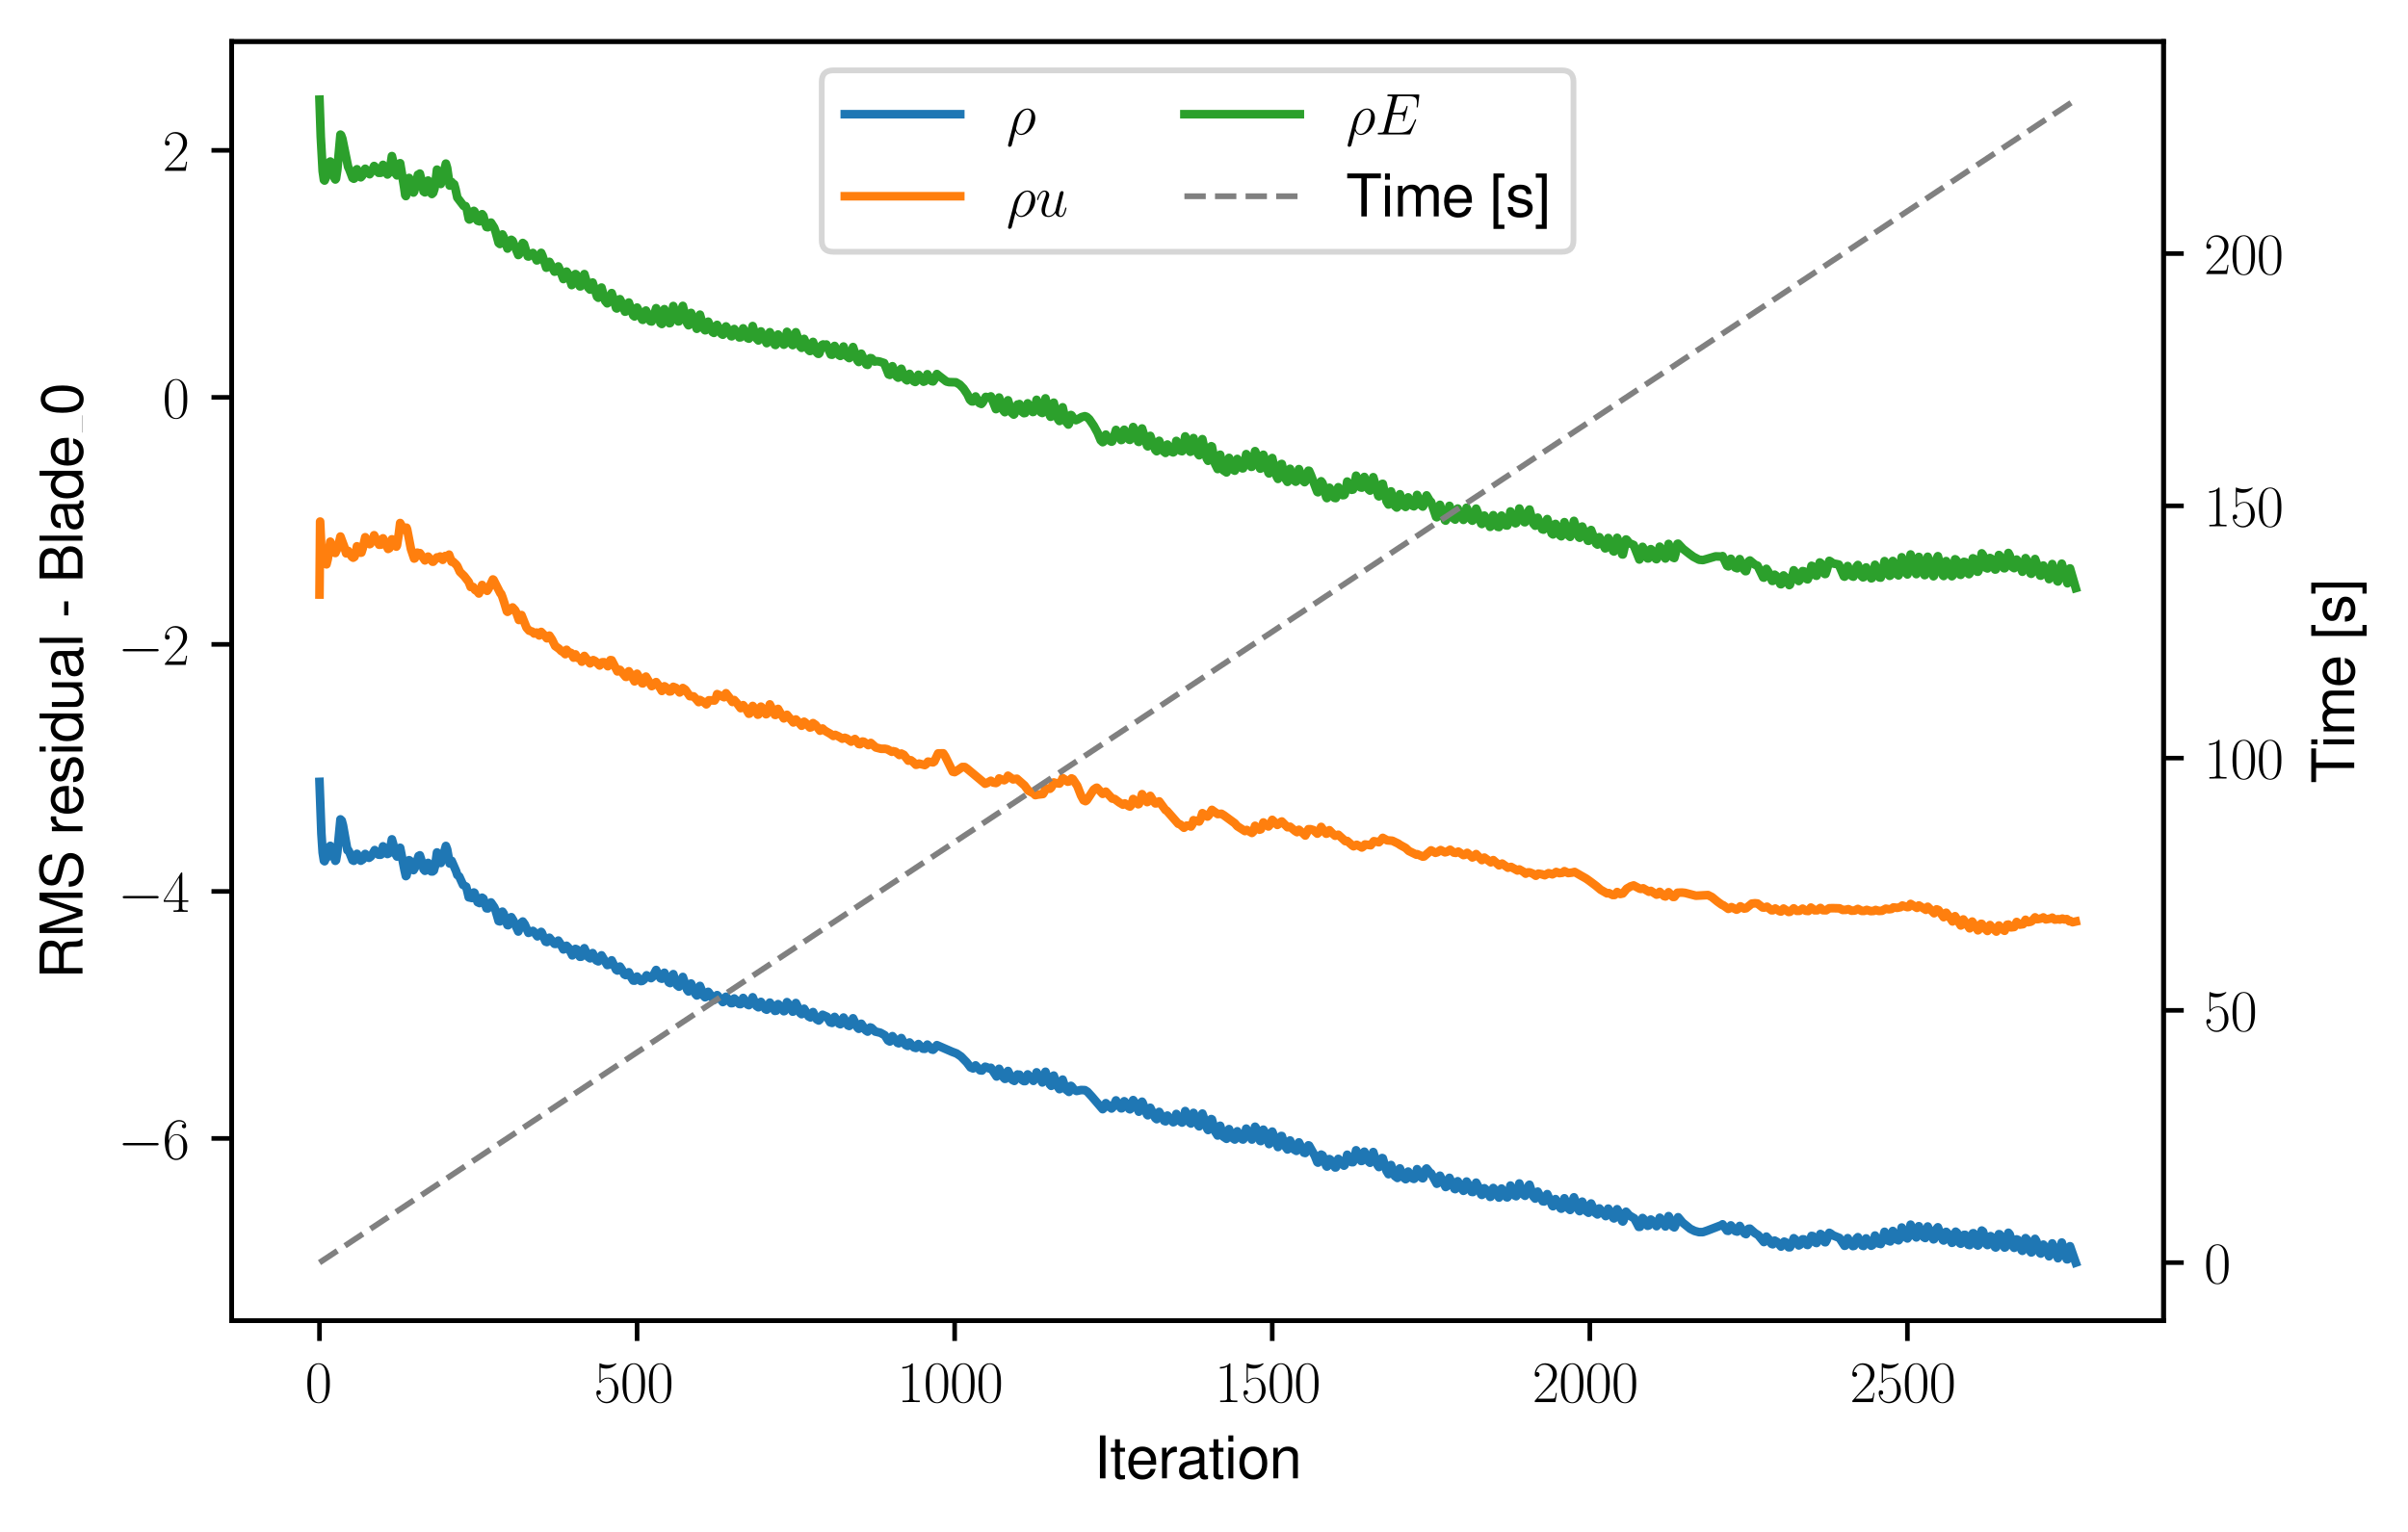 <?xml version="1.0" encoding="utf-8" standalone="no"?>
<!DOCTYPE svg PUBLIC "-//W3C//DTD SVG 1.1//EN"
  "http://www.w3.org/Graphics/SVG/1.1/DTD/svg11.dtd">
<svg xmlns:xlink="http://www.w3.org/1999/xlink" width="417.315pt" height="265.601pt" viewBox="0 0 417.315 265.601" xmlns="http://www.w3.org/2000/svg" version="1.1">
 <defs>
  <style type="text/css">*{stroke-linejoin: round; stroke-linecap: butt}</style>
 </defs>
 <g id="figure_1">
  <g id="patch_1">
   <path d="M 0 265.601 
L 417.315 265.601 
L 417.315 0 
L 0 0 
z
" style="fill: #ffffff"/>
  </g>
  <g id="axes_1">
   <g id="patch_2">
    <path d="M 40.15 228.96 
L 374.95 228.96 
L 374.95 7.2 
L 40.15 7.2 
z
" style="fill: #ffffff"/>
   </g>
   <g id="matplotlib.axis_1">
    <g id="xtick_1">
     <g id="line2d_1">
      <defs>
       <path id="m5fdcc293fb" d="M 0 0 
L 0 3.5 
" style="stroke: #000000; stroke-width: 0.8"/>
      </defs>
      <g>
       <use xlink:href="#m5fdcc293fb" x="55.369" y="228.96" style="stroke: #000000; stroke-width: 0.8"/>
      </g>
     </g>
     <g id="text_1">
      <!-- $\mathdefault{0}$ -->
      <g transform="translate(52.878 243.058) scale(0.1 -0.1)">
       <defs>
        <path id="CMR17-30" d="M 2688 2038 
C 2688 2430 2682 3099 2413 3613 
C 2176 4063 1798 4224 1466 4224 
C 1158 4224 768 4082 525 3620 
C 269 3137 243 2539 243 2038 
C 243 1671 250 1112 448 623 
C 723 -39 1216 -128 1466 -128 
C 1760 -128 2208 -7 2470 604 
C 2662 1048 2688 1568 2688 2038 
z
M 1466 -26 
C 1056 -26 813 328 723 816 
C 653 1196 653 1749 653 2109 
C 653 2604 653 3015 736 3407 
C 858 3954 1216 4121 1466 4121 
C 1728 4121 2067 3947 2189 3420 
C 2272 3054 2278 2623 2278 2109 
C 2278 1691 2278 1176 2202 797 
C 2067 96 1690 -26 1466 -26 
z
" transform="scale(0.016)"/>
       </defs>
       <use xlink:href="#CMR17-30" transform="scale(0.996)"/>
      </g>
     </g>
    </g>
    <g id="xtick_2">
     <g id="line2d_2">
      <g>
       <use xlink:href="#m5fdcc293fb" x="110.407" y="228.96" style="stroke: #000000; stroke-width: 0.8"/>
      </g>
     </g>
     <g id="text_2">
      <!-- $\mathdefault{500}$ -->
      <g transform="translate(102.935 243.058) scale(0.1 -0.1)">
       <defs>
        <path id="CMR17-35" d="M 730 3750 
C 794 3724 1056 3641 1325 3641 
C 1920 3641 2246 3961 2432 4140 
C 2432 4191 2432 4224 2394 4224 
C 2387 4224 2374 4224 2323 4198 
C 2099 4102 1837 4032 1517 4032 
C 1325 4032 1037 4055 723 4191 
C 653 4224 640 4224 634 4224 
C 602 4224 595 4217 595 4090 
L 595 2231 
C 595 2113 595 2080 659 2080 
C 691 2080 704 2093 736 2139 
C 941 2435 1222 2560 1542 2560 
C 1766 2560 2246 2415 2246 1293 
C 2246 1087 2246 716 2054 422 
C 1894 159 1645 25 1370 25 
C 947 25 518 319 403 812 
C 429 806 480 793 506 793 
C 589 793 749 838 749 1036 
C 749 1209 627 1280 506 1280 
C 358 1280 262 1190 262 1011 
C 262 454 704 -128 1382 -128 
C 2042 -128 2669 441 2669 1267 
C 2669 2054 2170 2662 1549 2662 
C 1222 2662 947 2540 730 2304 
L 730 3750 
z
" transform="scale(0.016)"/>
       </defs>
       <use xlink:href="#CMR17-35" transform="scale(0.996)"/>
       <use xlink:href="#CMR17-30" transform="translate(45.69 0) scale(0.996)"/>
       <use xlink:href="#CMR17-30" transform="translate(91.381 0) scale(0.996)"/>
      </g>
     </g>
    </g>
    <g id="xtick_3">
     <g id="line2d_3">
      <g>
       <use xlink:href="#m5fdcc293fb" x="165.446" y="228.96" style="stroke: #000000; stroke-width: 0.8"/>
      </g>
     </g>
     <g id="text_3">
      <!-- $\mathdefault{1000}$ -->
      <g transform="translate(155.483 243.058) scale(0.1 -0.1)">
       <defs>
        <path id="CMR17-31" d="M 1702 4083 
C 1702 4217 1696 4224 1606 4224 
C 1357 3927 979 3833 621 3820 
C 602 3820 570 3820 563 3808 
C 557 3795 557 3782 557 3648 
C 755 3648 1088 3686 1344 3839 
L 1344 467 
C 1344 243 1331 166 781 166 
L 589 166 
L 589 0 
C 896 6 1216 12 1523 12 
C 1830 12 2150 6 2458 0 
L 2458 166 
L 2266 166 
C 1715 166 1702 236 1702 467 
L 1702 4083 
z
" transform="scale(0.016)"/>
       </defs>
       <use xlink:href="#CMR17-31" transform="scale(0.996)"/>
       <use xlink:href="#CMR17-30" transform="translate(45.69 0) scale(0.996)"/>
       <use xlink:href="#CMR17-30" transform="translate(91.381 0) scale(0.996)"/>
       <use xlink:href="#CMR17-30" transform="translate(137.071 0) scale(0.996)"/>
      </g>
     </g>
    </g>
    <g id="xtick_4">
     <g id="line2d_4">
      <g>
       <use xlink:href="#m5fdcc293fb" x="220.484" y="228.96" style="stroke: #000000; stroke-width: 0.8"/>
      </g>
     </g>
     <g id="text_4">
      <!-- $\mathdefault{1500}$ -->
      <g transform="translate(210.522 243.058) scale(0.1 -0.1)">
       <use xlink:href="#CMR17-31" transform="scale(0.996)"/>
       <use xlink:href="#CMR17-35" transform="translate(45.69 0) scale(0.996)"/>
       <use xlink:href="#CMR17-30" transform="translate(91.381 0) scale(0.996)"/>
       <use xlink:href="#CMR17-30" transform="translate(137.071 0) scale(0.996)"/>
      </g>
     </g>
    </g>
    <g id="xtick_5">
     <g id="line2d_5">
      <g>
       <use xlink:href="#m5fdcc293fb" x="275.523" y="228.96" style="stroke: #000000; stroke-width: 0.8"/>
      </g>
     </g>
     <g id="text_5">
      <!-- $\mathdefault{2000}$ -->
      <g transform="translate(265.56 243.058) scale(0.1 -0.1)">
       <defs>
        <path id="CMR17-32" d="M 2669 990 
L 2554 990 
C 2490 537 2438 460 2413 422 
C 2381 371 1920 371 1830 371 
L 602 371 
C 832 620 1280 1073 1824 1596 
C 2214 1966 2669 2400 2669 3033 
C 2669 3788 2067 4224 1395 4224 
C 691 4224 262 3603 262 3027 
C 262 2777 448 2745 525 2745 
C 589 2745 781 2783 781 3007 
C 781 3206 614 3264 525 3264 
C 486 3264 448 3257 422 3244 
C 544 3788 915 4057 1306 4057 
C 1862 4057 2227 3616 2227 3033 
C 2227 2477 1901 1998 1536 1583 
L 262 147 
L 262 0 
L 2515 0 
L 2669 990 
z
" transform="scale(0.016)"/>
       </defs>
       <use xlink:href="#CMR17-32" transform="scale(0.996)"/>
       <use xlink:href="#CMR17-30" transform="translate(45.69 0) scale(0.996)"/>
       <use xlink:href="#CMR17-30" transform="translate(91.381 0) scale(0.996)"/>
       <use xlink:href="#CMR17-30" transform="translate(137.071 0) scale(0.996)"/>
      </g>
     </g>
    </g>
    <g id="xtick_6">
     <g id="line2d_6">
      <g>
       <use xlink:href="#m5fdcc293fb" x="330.562" y="228.96" style="stroke: #000000; stroke-width: 0.8"/>
      </g>
     </g>
     <g id="text_6">
      <!-- $\mathdefault{2500}$ -->
      <g transform="translate(320.599 243.058) scale(0.1 -0.1)">
       <use xlink:href="#CMR17-32" transform="scale(0.996)"/>
       <use xlink:href="#CMR17-35" transform="translate(45.69 0) scale(0.996)"/>
       <use xlink:href="#CMR17-30" transform="translate(91.381 0) scale(0.996)"/>
       <use xlink:href="#CMR17-30" transform="translate(137.071 0) scale(0.996)"/>
      </g>
     </g>
    </g>
    <g id="text_7">
     <!-- Iteration -->
     <g transform="translate(189.603 256.279) scale(0.1 -0.1)">
      <defs>
       <path id="NimbusSanL-Regu-49" d="M 1242 4672 
L 640 4672 
L 640 0 
L 1242 0 
L 1242 4672 
z
" transform="scale(0.016)"/>
       <path id="NimbusSanL-Regu-74" d="M 1626 3328 
L 1075 3328 
L 1075 4249 
L 544 4249 
L 544 3328 
L 90 3328 
L 90 2892 
L 544 2892 
L 544 402 
C 544 64 774 -128 1190 -128 
C 1318 -128 1446 -116 1626 -84 
L 1626 364 
C 1555 345 1472 339 1370 339 
C 1139 339 1075 402 1075 634 
L 1075 2892 
L 1626 2892 
L 1626 3328 
z
" transform="scale(0.016)"/>
       <path id="NimbusSanL-Regu-65" d="M 3283 1484 
C 3283 1998 3245 2311 3149 2565 
C 2931 3123 2419 3456 1792 3456 
C 858 3456 256 2734 256 1619 
C 256 545 838 -128 1779 -128 
C 2547 -128 3078 307 3213 1018 
L 2675 1018 
C 2528 588 2227 364 1798 364 
C 1459 364 1171 514 992 787 
C 864 974 819 1161 813 1484 
L 3283 1484 
z
M 826 1920 
C 870 2552 1248 2963 1786 2963 
C 2310 2963 2714 2519 2714 1959 
C 2714 1946 2714 1933 2707 1920 
L 826 1920 
z
" transform="scale(0.016)"/>
       <path id="NimbusSanL-Regu-72" d="M 442 3328 
L 442 0 
L 979 0 
L 979 1727 
C 979 2203 1101 2514 1357 2698 
C 1523 2819 1683 2857 2054 2863 
L 2054 3404 
C 1965 3449 1920 3456 1850 3456 
C 1504 3456 1242 3251 934 2750 
L 934 3328 
L 442 3328 
z
" transform="scale(0.016)"/>
       <path id="NimbusSanL-Regu-61" d="M 3424 332 
C 3366 320 3341 320 3309 320 
C 3123 320 3021 415 3021 581 
L 3021 2542 
C 3021 3135 2586 3456 1760 3456 
C 1274 3456 870 3315 646 3065 
C 493 2893 429 2702 416 2370 
L 954 2370 
C 998 2778 1242 2963 1741 2963 
C 2221 2963 2490 2784 2490 2466 
L 2490 2326 
C 2490 2103 2355 2007 1933 1956 
C 1178 1861 1062 1835 858 1753 
C 467 1593 269 1294 269 861 
C 269 256 691 -128 1370 -128 
C 1792 -128 2131 19 2509 364 
C 2547 25 2714 -128 3059 -128 
C 3168 -128 3251 -116 3424 -71 
L 3424 332 
z
M 2490 1071 
C 2490 893 2438 785 2278 638 
C 2061 441 1798 339 1485 339 
C 1069 339 826 536 826 874 
C 826 1224 1062 1402 1632 1485 
C 2195 1562 2310 1587 2490 1670 
L 2490 1071 
z
" transform="scale(0.016)"/>
       <path id="NimbusSanL-Regu-69" d="M 960 3358 
L 429 3358 
L 429 0 
L 960 0 
L 960 3358 
z
M 960 4672 
L 422 4672 
L 422 3999 
L 960 3999 
L 960 4672 
z
" transform="scale(0.016)"/>
       <path id="NimbusSanL-Regu-6f" d="M 1741 3456 
C 800 3456 230 2784 230 1663 
C 230 543 794 -128 1747 -128 
C 2688 -128 3264 543 3264 1638 
C 3264 2791 2707 3456 1741 3456 
z
M 1747 2963 
C 2349 2963 2707 2472 2707 1644 
C 2707 861 2336 364 1747 364 
C 1152 364 787 855 787 1663 
C 787 2466 1152 2963 1747 2963 
z
" transform="scale(0.016)"/>
       <path id="NimbusSanL-Regu-6e" d="M 448 3328 
L 448 0 
L 986 0 
L 986 1835 
C 986 2539 1344 2988 1894 2988 
C 2317 2988 2586 2732 2586 2328 
L 2586 0 
L 3117 0 
L 3117 2539 
C 3117 3097 2701 3456 2054 3456 
C 1555 3456 1235 3263 941 2796 
L 941 3328 
L 448 3328 
z
" transform="scale(0.016)"/>
      </defs>
      <use xlink:href="#NimbusSanL-Regu-49" transform="scale(0.996)"/>
      <use xlink:href="#NimbusSanL-Regu-74" transform="translate(27.695 0) scale(0.996)"/>
      <use xlink:href="#NimbusSanL-Regu-65" transform="translate(55.39 0) scale(0.996)"/>
      <use xlink:href="#NimbusSanL-Regu-72" transform="translate(110.782 0) scale(0.996)"/>
      <use xlink:href="#NimbusSanL-Regu-61" transform="translate(142.961 0) scale(0.996)"/>
      <use xlink:href="#NimbusSanL-Regu-74" transform="translate(198.353 0) scale(0.996)"/>
      <use xlink:href="#NimbusSanL-Regu-69" transform="translate(226.048 0) scale(0.996)"/>
      <use xlink:href="#NimbusSanL-Regu-6f" transform="translate(248.165 0) scale(0.996)"/>
      <use xlink:href="#NimbusSanL-Regu-6e" transform="translate(303.556 0) scale(0.996)"/>
     </g>
    </g>
   </g>
   <g id="matplotlib.axis_2">
    <g id="ytick_1">
     <g id="line2d_7">
      <defs>
       <path id="m86b1d1a4d1" d="M 0 0 
L -3.5 0 
" style="stroke: #000000; stroke-width: 0.8"/>
      </defs>
      <g>
       <use xlink:href="#m86b1d1a4d1" x="40.15" y="197.349" style="stroke: #000000; stroke-width: 0.8"/>
      </g>
     </g>
     <g id="text_8">
      <!-- $\mathdefault{−6}$ -->
      <g transform="translate(20.42 200.898) scale(0.1 -0.1)">
       <defs>
        <path id="CMSY10-0" d="M 4218 1472 
C 4326 1472 4442 1472 4442 1600 
C 4442 1728 4326 1728 4218 1728 
L 755 1728 
C 646 1728 531 1728 531 1600 
C 531 1472 646 1472 755 1472 
L 4218 1472 
z
" transform="scale(0.016)"/>
        <path id="CMR17-36" d="M 678 2198 
C 678 3712 1395 4076 1811 4076 
C 1946 4076 2272 4049 2400 3782 
C 2298 3782 2106 3782 2106 3558 
C 2106 3385 2246 3328 2336 3328 
C 2394 3328 2566 3353 2566 3571 
C 2566 3987 2246 4224 1805 4224 
C 1043 4224 243 3411 243 2011 
C 243 257 966 -128 1478 -128 
C 2099 -128 2688 431 2688 1295 
C 2688 2101 2170 2688 1517 2688 
C 1126 2688 838 2430 678 1979 
L 678 2198 
z
M 1478 25 
C 691 25 691 1212 691 1450 
C 691 1914 909 2585 1504 2585 
C 1613 2585 1926 2585 2138 2140 
C 2253 1889 2253 1624 2253 1302 
C 2253 954 2253 696 2118 438 
C 1978 173 1773 25 1478 25 
z
" transform="scale(0.016)"/>
       </defs>
       <use xlink:href="#CMSY10-0" transform="scale(0.996)"/>
       <use xlink:href="#CMR17-36" transform="translate(77.487 0) scale(0.996)"/>
      </g>
     </g>
    </g>
    <g id="ytick_2">
     <g id="line2d_8">
      <g>
       <use xlink:href="#m86b1d1a4d1" x="40.15" y="154.528" style="stroke: #000000; stroke-width: 0.8"/>
      </g>
     </g>
     <g id="text_9">
      <!-- $\mathdefault{−4}$ -->
      <g transform="translate(20.42 158.077) scale(0.1 -0.1)">
       <defs>
        <path id="CMR17-34" d="M 2150 4147 
C 2150 4281 2144 4288 2029 4288 
L 128 1254 
L 128 1088 
L 1779 1088 
L 1779 460 
C 1779 230 1766 166 1318 166 
L 1197 166 
L 1197 0 
C 1402 12 1747 12 1965 12 
C 2182 12 2528 12 2733 0 
L 2733 166 
L 2611 166 
C 2163 166 2150 230 2150 460 
L 2150 1088 
L 2803 1088 
L 2803 1254 
L 2150 1254 
L 2150 4147 
z
M 1798 3723 
L 1798 1254 
L 256 1254 
L 1798 3723 
z
" transform="scale(0.016)"/>
       </defs>
       <use xlink:href="#CMSY10-0" transform="scale(0.996)"/>
       <use xlink:href="#CMR17-34" transform="translate(77.487 0) scale(0.996)"/>
      </g>
     </g>
    </g>
    <g id="ytick_3">
     <g id="line2d_9">
      <g>
       <use xlink:href="#m86b1d1a4d1" x="40.15" y="111.707" style="stroke: #000000; stroke-width: 0.8"/>
      </g>
     </g>
     <g id="text_10">
      <!-- $\mathdefault{−2}$ -->
      <g transform="translate(20.42 115.257) scale(0.1 -0.1)">
       <use xlink:href="#CMSY10-0" transform="scale(0.996)"/>
       <use xlink:href="#CMR17-32" transform="translate(77.487 0) scale(0.996)"/>
      </g>
     </g>
    </g>
    <g id="ytick_4">
     <g id="line2d_10">
      <g>
       <use xlink:href="#m86b1d1a4d1" x="40.15" y="68.887" style="stroke: #000000; stroke-width: 0.8"/>
      </g>
     </g>
     <g id="text_11">
      <!-- $\mathdefault{0}$ -->
      <g transform="translate(28.169 72.436) scale(0.1 -0.1)">
       <use xlink:href="#CMR17-30" transform="scale(0.996)"/>
      </g>
     </g>
    </g>
    <g id="ytick_5">
     <g id="line2d_11">
      <g>
       <use xlink:href="#m86b1d1a4d1" x="40.15" y="26.066" style="stroke: #000000; stroke-width: 0.8"/>
      </g>
     </g>
     <g id="text_12">
      <!-- $\mathdefault{2}$ -->
      <g transform="translate(28.169 29.615) scale(0.1 -0.1)">
       <use xlink:href="#CMR17-32" transform="scale(0.996)"/>
      </g>
     </g>
    </g>
    <g id="text_13">
     <!-- RMS residual - Blade_0 -->
     <g transform="translate(14.298 169.701) rotate(-90) scale(0.1 -0.1)">
      <defs>
       <path id="NimbusSanL-Regu-52" d="M 1190 2035 
L 2726 2035 
C 3258 2035 3494 1775 3494 1191 
L 3488 770 
C 3488 478 3539 192 3622 0 
L 4346 0 
L 4346 147 
C 4122 303 4077 471 4064 1101 
C 4058 1879 3936 2111 3430 2329 
C 3955 2585 4166 2907 4166 3432 
C 4166 4230 3661 4672 2746 4672 
L 595 4672 
L 595 0 
L 1190 0 
L 1190 2035 
z
M 1190 2560 
L 1190 4147 
L 2630 4147 
C 2963 4147 3155 4096 3302 3970 
C 3462 3837 3546 3628 3546 3350 
C 3546 2806 3264 2560 2630 2560 
L 1190 2560 
z
" transform="scale(0.016)"/>
       <path id="NimbusSanL-Regu-4d" d="M 2995 0 
L 4307 3915 
L 4307 0 
L 4870 0 
L 4870 4672 
L 4045 4672 
L 2688 602 
L 1306 4672 
L 480 4672 
L 480 0 
L 1043 0 
L 1043 3915 
L 2368 0 
L 2995 0 
z
" transform="scale(0.016)"/>
       <path id="NimbusSanL-Regu-53" d="M 3814 3295 
C 3808 4204 3181 4736 2106 4736 
C 1082 4736 448 4211 448 3372 
C 448 2806 749 2450 1363 2291 
L 2522 1986 
C 3110 1833 3379 1598 3379 1236 
C 3379 988 3245 733 3046 593 
C 2861 466 2566 396 2189 396 
C 1683 396 1338 517 1114 784 
C 941 988 864 1210 870 1496 
L 307 1496 
C 314 1070 397 790 582 536 
C 902 102 1440 -128 2150 -128 
C 2707 -128 3162 0 3462 230 
C 3776 479 3974 892 3974 1293 
C 3974 1865 3616 2284 2982 2456 
L 1811 2768 
C 1248 2920 1043 3098 1043 3454 
C 1043 3925 1459 4236 2086 4236 
C 2829 4236 3245 3899 3251 3295 
L 3814 3295 
z
" transform="scale(0.016)"/>
       <path id="NimbusSanL-Regu-73" d="M 2803 2428 
C 2797 3084 2362 3456 1587 3456 
C 806 3456 301 3052 301 2434 
C 301 1912 570 1663 1363 1472 
L 1862 1351 
C 2234 1262 2381 1129 2381 887 
C 2381 574 2067 364 1600 364 
C 1312 364 1069 447 934 587 
C 851 683 813 778 781 1014 
L 218 1014 
C 243 243 678 -128 1555 -128 
C 2400 -128 2938 288 2938 931 
C 2938 1428 2656 1702 1990 1861 
L 1478 1982 
C 1043 2084 858 2224 858 2459 
C 858 2765 1133 2963 1568 2963 
C 1997 2963 2227 2778 2240 2428 
L 2803 2428 
z
" transform="scale(0.016)"/>
       <path id="NimbusSanL-Regu-64" d="M 3168 4672 
L 2637 4672 
L 2637 2937 
C 2413 3276 2054 3456 1606 3456 
C 736 3456 166 2759 166 1695 
C 166 568 723 -128 1626 -128 
C 2086 -128 2406 44 2694 460 
L 2694 19 
L 3168 19 
L 3168 4672 
z
M 1696 2956 
C 2272 2956 2637 2447 2637 1651 
C 2637 880 2266 371 1702 371 
C 1114 371 723 887 723 1663 
C 723 2440 1114 2956 1696 2956 
z
" transform="scale(0.016)"/>
       <path id="NimbusSanL-Regu-75" d="M 3085 19 
L 3085 3328 
L 2554 3328 
L 2554 1454 
C 2554 780 2195 339 1638 339 
C 1216 339 947 591 947 988 
L 947 3328 
L 416 3328 
L 416 780 
C 416 230 832 -128 1485 -128 
C 1978 -128 2291 44 2605 484 
L 2605 19 
L 3085 19 
z
" transform="scale(0.016)"/>
       <path id="NimbusSanL-Regu-6c" d="M 973 4672 
L 435 4672 
L 435 0 
L 973 0 
L 973 4672 
z
" transform="scale(0.016)"/>
       <path id="NimbusSanL-Regu-2d" d="M 1818 1996 
L 294 1996 
L 294 1536 
L 1818 1536 
L 1818 1996 
z
" transform="scale(0.016)"/>
       <path id="NimbusSanL-Regu-42" d="M 506 0 
L 2611 0 
C 3053 0 3379 121 3629 390 
C 3859 632 3987 961 3987 1321 
C 3987 1878 3731 2214 3136 2444 
C 3558 2643 3782 2994 3782 3476 
C 3782 3821 3654 4127 3411 4345 
C 3168 4569 2848 4672 2400 4672 
L 506 4672 
L 506 0 
z
M 1101 2636 
L 1101 4147 
L 2253 4147 
C 2586 4147 2771 4101 2931 3977 
C 3098 3847 3187 3652 3187 3391 
C 3187 3138 3098 2936 2931 2806 
C 2771 2682 2586 2636 2253 2636 
L 1101 2636 
z
M 1101 524 
L 1101 2112 
L 2554 2112 
C 2842 2112 3034 2042 3174 1890 
C 3315 1745 3392 1542 3392 1315 
C 3392 1093 3315 891 3174 746 
C 3034 594 2842 524 2554 524 
L 1101 524 
z
" transform="scale(0.016)"/>
       <path id="NimbusSanL-Regu-30" d="M 1760 4544 
C 1338 4544 954 4358 717 4044 
C 422 3649 275 3043 275 2207 
C 275 683 787 -128 1760 -128 
C 2720 -128 3245 683 3245 2169 
C 3245 3049 3104 3636 2803 4044 
C 2566 4364 2189 4544 1760 4544 
z
M 1760 4044 
C 2368 4044 2669 3432 2669 2220 
C 2669 938 2374 339 1747 339 
C 1152 339 851 964 851 2201 
C 851 3438 1152 4044 1760 4044 
z
" transform="scale(0.016)"/>
      </defs>
      <use xlink:href="#NimbusSanL-Regu-52" transform="scale(0.996)"/>
      <use xlink:href="#NimbusSanL-Regu-4d" transform="translate(71.93 0) scale(0.996)"/>
      <use xlink:href="#NimbusSanL-Regu-53" transform="translate(154.918 0) scale(0.996)"/>
      <use xlink:href="#NimbusSanL-Regu-72" transform="translate(249.064 0) scale(0.996)"/>
      <use xlink:href="#NimbusSanL-Regu-65" transform="translate(282.239 0) scale(0.996)"/>
      <use xlink:href="#NimbusSanL-Regu-73" transform="translate(337.631 0) scale(0.996)"/>
      <use xlink:href="#NimbusSanL-Regu-69" transform="translate(387.444 0) scale(0.996)"/>
      <use xlink:href="#NimbusSanL-Regu-64" transform="translate(409.561 0) scale(0.996)"/>
      <use xlink:href="#NimbusSanL-Regu-75" transform="translate(464.952 0) scale(0.996)"/>
      <use xlink:href="#NimbusSanL-Regu-61" transform="translate(520.344 0) scale(0.996)"/>
      <use xlink:href="#NimbusSanL-Regu-6c" transform="translate(575.736 0) scale(0.996)"/>
      <use xlink:href="#NimbusSanL-Regu-2d" transform="translate(625.547 0) scale(0.996)"/>
      <use xlink:href="#NimbusSanL-Regu-42" transform="translate(686.418 0) scale(0.996)"/>
      <use xlink:href="#NimbusSanL-Regu-6c" transform="translate(752.868 0) scale(0.996)"/>
      <use xlink:href="#NimbusSanL-Regu-61" transform="translate(774.985 0) scale(0.996)"/>
      <use xlink:href="#NimbusSanL-Regu-64" transform="translate(830.376 0) scale(0.996)"/>
      <use xlink:href="#NimbusSanL-Regu-65" transform="translate(885.768 0) scale(0.996)"/>
      <use xlink:href="#NimbusSanL-Regu-30" transform="translate(977.025 0) scale(0.996)"/>
      <path d="M 947.137 0 
L 977.025 0 
L 977.025 0.399 
L 947.137 0.399 
L 947.137 0 
z
"/>
     </g>
    </g>
   </g>
   <g id="line2d_12">
    <path d="M 55.369 135.542 
L 55.699 144.511 
L 55.919 147.809 
L 56.139 149.208 
L 56.249 149.297 
L 56.469 148.796 
L 56.689 148.619 
L 56.91 147.786 
L 57.13 146.761 
L 57.24 146.638 
L 58.12 149.223 
L 58.231 149.119 
L 58.451 147.822 
L 59.001 142.047 
L 59.221 142.255 
L 59.441 143.07 
L 60.212 147.401 
L 60.322 147.32 
L 60.542 147.722 
L 61.093 149.114 
L 61.313 149.219 
L 61.533 149.01 
L 61.863 148.019 
L 61.973 148.187 
L 62.524 149.208 
L 62.854 148.998 
L 63.074 148.736 
L 63.294 148.038 
L 63.404 148.139 
L 63.955 148.705 
L 64.285 148.471 
L 64.615 147.941 
L 64.945 147.367 
L 65.165 147.562 
L 65.606 148.157 
L 65.936 148.178 
L 66.046 148.125 
L 66.156 147.913 
L 66.376 146.72 
L 66.486 146.853 
L 67.147 148.044 
L 67.367 147.936 
L 67.587 147.275 
L 67.917 145.503 
L 68.138 146.291 
L 68.578 148.091 
L 68.798 148.484 
L 68.908 148.462 
L 69.348 146.967 
L 70.119 150.91 
L 70.339 151.875 
L 70.449 151.782 
L 70.669 150.736 
L 70.889 149.12 
L 71 149.176 
L 71.22 149.638 
L 71.55 150.785 
L 71.66 150.84 
L 71.88 150.485 
L 72.541 148.392 
L 72.651 148.472 
L 72.761 148.277 
L 72.981 148.969 
L 73.421 150.711 
L 73.641 150.954 
L 73.751 150.905 
L 73.972 150.389 
L 74.192 149.592 
L 74.412 150.065 
L 74.742 151.064 
L 74.962 151.069 
L 75.182 150.899 
L 75.403 150.116 
L 75.733 147.776 
L 75.843 147.9 
L 76.063 148.649 
L 76.283 149.554 
L 76.393 149.603 
L 76.613 148.975 
L 77.274 146.649 
L 77.494 147.241 
L 77.934 149.693 
L 78.265 149.225 
L 79.035 150.995 
L 79.255 151.679 
L 79.586 151.941 
L 80.246 153.399 
L 80.796 153.71 
L 81.017 154.609 
L 81.237 155.553 
L 81.457 155.598 
L 81.787 155.67 
L 82.117 154.721 
L 82.227 154.784 
L 82.448 155.427 
L 82.778 156.392 
L 83.108 156.549 
L 83.328 156.177 
L 83.548 155.622 
L 83.769 155.772 
L 83.989 156.473 
L 84.319 157.456 
L 84.539 157.479 
L 84.759 157.163 
L 85.089 156.444 
L 85.64 157.245 
L 85.86 157.739 
L 86.41 159.663 
L 86.631 159.73 
L 86.851 159.067 
L 87.071 158.042 
L 87.291 158.364 
L 87.621 159.492 
L 87.951 160.368 
L 88.062 160.39 
L 88.282 159.95 
L 88.612 158.998 
L 88.942 159.531 
L 89.823 161.481 
L 90.043 160.936 
L 90.373 159.953 
L 90.593 159.754 
L 90.924 160.216 
L 91.584 161.715 
L 92.134 161.473 
L 92.355 161.377 
L 92.575 161.563 
L 93.125 162.314 
L 93.455 162.019 
L 93.786 161.55 
L 93.896 161.674 
L 94.226 162.504 
L 94.556 163.229 
L 94.776 163.304 
L 94.996 163.011 
L 95.217 162.566 
L 96.097 163.617 
L 96.317 163.635 
L 96.537 163.397 
L 96.758 163.061 
L 97.088 163.559 
L 97.638 164.584 
L 97.858 164.512 
L 98.189 163.958 
L 98.519 164.291 
L 99.179 165.618 
L 99.399 165.442 
L 99.62 164.921 
L 99.73 164.498 
L 99.95 164.584 
L 100.17 165.025 
L 100.5 165.861 
L 100.72 165.844 
L 100.941 165.471 
L 101.271 164.383 
L 101.601 165.117 
L 101.931 165.884 
L 102.261 166.126 
L 102.372 166.097 
L 102.592 165.604 
L 102.702 165.225 
L 103.032 165.855 
L 103.362 166.495 
L 103.692 166.652 
L 103.913 166.465 
L 104.243 165.615 
L 105.234 167.291 
L 105.454 167.248 
L 106.004 166.48 
L 106.334 167.175 
L 106.775 168.107 
L 106.995 168.241 
L 107.215 168.093 
L 107.435 167.56 
L 107.765 168.053 
L 108.206 168.921 
L 108.426 169.033 
L 108.646 168.888 
L 108.976 168.547 
L 109.417 169.471 
L 109.747 169.985 
L 109.967 169.999 
L 110.187 169.733 
L 110.407 169.298 
L 110.848 169.837 
L 111.068 170.076 
L 111.288 170.045 
L 111.618 169.802 
L 112.058 169.079 
L 112.829 169.566 
L 113.049 169.398 
L 113.71 168.153 
L 114.15 169.077 
L 114.48 169.595 
L 114.7 169.662 
L 114.92 169.336 
L 115.141 168.633 
L 115.471 169.36 
L 115.911 170.298 
L 116.131 170.417 
L 116.241 170.328 
L 116.461 169.736 
L 116.682 168.873 
L 117.012 169.928 
L 117.342 170.784 
L 117.672 171.042 
L 117.782 170.904 
L 118.333 169.36 
L 119.103 171.618 
L 119.323 171.872 
L 119.434 171.789 
L 119.654 171.026 
L 119.764 170.504 
L 120.094 171.243 
L 120.534 172.319 
L 120.754 172.563 
L 120.865 172.52 
L 121.085 171.86 
L 121.305 170.916 
L 121.635 171.73 
L 121.965 172.657 
L 122.185 172.879 
L 122.406 172.78 
L 122.736 171.94 
L 122.846 172.061 
L 123.727 173.358 
L 123.947 173.179 
L 124.277 172.511 
L 124.387 172.622 
L 125.268 173.709 
L 125.488 173.587 
L 125.708 173.149 
L 125.818 172.792 
L 126.148 173.135 
L 126.699 173.9 
L 126.919 173.892 
L 127.139 173.465 
L 127.249 173.094 
L 127.579 173.395 
L 128.13 174.051 
L 128.35 174.066 
L 128.57 173.689 
L 128.79 173 
L 129.12 173.445 
L 129.561 174.144 
L 129.781 174.248 
L 130.001 173.992 
L 130.441 172.885 
L 130.771 173.662 
L 131.102 174.396 
L 131.432 174.619 
L 131.652 174.322 
L 131.872 173.683 
L 132.202 174.204 
L 132.643 174.929 
L 132.863 175.034 
L 133.083 174.845 
L 133.303 174.261 
L 133.413 173.81 
L 133.744 174.276 
L 134.294 175.237 
L 134.514 175.204 
L 134.734 174.618 
L 134.844 174.072 
L 135.175 174.343 
L 135.835 175.297 
L 135.945 175.268 
L 136.165 174.73 
L 136.385 173.726 
L 136.606 173.993 
L 137.376 175.376 
L 137.486 175.342 
L 137.706 174.741 
L 137.927 173.881 
L 138.147 174.317 
L 138.697 175.633 
L 138.917 175.807 
L 139.027 175.766 
L 139.247 175.229 
L 139.358 174.87 
L 139.688 175.42 
L 140.128 176.193 
L 140.458 176.37 
L 140.678 176.039 
L 140.899 175.448 
L 141.229 176.094 
L 141.559 176.722 
L 141.889 176.904 
L 142.109 176.7 
L 142.55 175.919 
L 143.32 176.267 
L 143.871 177.223 
L 144.201 177.319 
L 144.421 176.988 
L 144.641 176.289 
L 144.971 176.77 
L 145.412 177.45 
L 145.632 177.554 
L 145.852 177.376 
L 146.182 176.401 
L 146.292 176.56 
L 146.953 177.763 
L 147.173 177.853 
L 147.283 177.782 
L 147.503 177.243 
L 147.833 176.526 
L 148.604 178.147 
L 148.824 178.342 
L 148.934 178.292 
L 149.264 177.473 
L 149.375 177.634 
L 150.035 178.617 
L 150.365 178.829 
L 150.585 178.504 
L 150.806 178.115 
L 151.026 178.181 
L 151.686 178.824 
L 152.567 179.03 
L 153.337 179.46 
L 153.888 180.361 
L 154.218 180.544 
L 154.328 180.463 
L 154.658 179.627 
L 154.768 179.755 
L 155.539 180.779 
L 155.759 180.86 
L 155.979 180.52 
L 156.199 179.953 
L 156.64 180.762 
L 156.97 181.166 
L 157.3 181.319 
L 157.52 180.979 
L 157.63 180.723 
L 157.961 181.089 
L 158.401 181.579 
L 158.731 181.668 
L 158.951 181.442 
L 159.171 180.993 
L 159.502 181.333 
L 159.942 181.791 
L 160.272 181.813 
L 160.492 181.547 
L 160.713 181.093 
L 161.043 181.43 
L 161.483 181.923 
L 161.703 181.978 
L 161.923 181.786 
L 162.364 181.183 
L 165.006 182.333 
L 165.776 182.622 
L 166.547 183.147 
L 167.537 184.167 
L 168.198 185.039 
L 168.638 185.214 
L 168.858 185.026 
L 169.078 184.696 
L 169.849 185.537 
L 170.179 185.575 
L 170.509 185.153 
L 170.73 184.93 
L 170.95 184.991 
L 171.5 185.25 
L 171.61 185.259 
L 171.72 185.109 
L 172.711 186.615 
L 172.931 186.078 
L 173.151 185.284 
L 173.481 185.961 
L 173.922 186.81 
L 174.142 187.025 
L 174.252 187.009 
L 174.472 186.367 
L 174.692 185.663 
L 175.463 187.209 
L 175.793 187.378 
L 176.343 186.269 
L 176.564 186.395 
L 176.674 186.306 
L 177.114 187.203 
L 177.444 187.412 
L 177.664 187.411 
L 177.885 187.011 
L 178.105 186.255 
L 179.095 187.371 
L 179.316 187.007 
L 179.646 185.897 
L 179.756 186.055 
L 180.636 187.645 
L 180.857 187.058 
L 181.187 185.796 
L 181.517 186.778 
L 181.957 188.003 
L 182.178 188.231 
L 182.398 187.403 
L 182.618 186.46 
L 182.948 187.442 
L 183.278 188.348 
L 183.609 188.808 
L 183.719 188.75 
L 184.159 187.157 
L 184.709 188.838 
L 185.26 189.285 
L 185.59 188.242 
L 185.7 188.304 
L 186.14 188.891 
L 186.581 189.125 
L 187.351 188.959 
L 188.012 188.983 
L 188.452 189.255 
L 189.223 190.1 
L 191.094 192.279 
L 191.314 192.082 
L 191.644 191.244 
L 192.635 192.16 
L 192.855 191.953 
L 193.405 190.76 
L 193.846 191.563 
L 194.286 192.127 
L 194.396 192.126 
L 194.616 191.716 
L 194.836 190.91 
L 194.947 190.984 
L 195.277 191.486 
L 195.717 192.256 
L 195.827 192.304 
L 195.937 192.206 
L 196.267 191.102 
L 196.378 190.707 
L 196.598 191.015 
L 197.368 192.716 
L 197.478 192.606 
L 197.919 190.988 
L 198.029 191.175 
L 198.359 192.071 
L 198.799 193.229 
L 198.909 193.337 
L 199.019 193.222 
L 199.35 192.039 
L 199.79 192.934 
L 200.23 193.827 
L 200.45 194.008 
L 200.671 193.445 
L 200.891 192.752 
L 201.771 194.308 
L 201.991 194.385 
L 202.212 193.805 
L 202.322 193.395 
L 203.312 194.542 
L 203.422 194.512 
L 203.643 194.039 
L 203.863 193.109 
L 204.193 193.748 
L 204.523 194.368 
L 204.853 194.6 
L 204.964 194.472 
L 205.184 193.732 
L 205.404 192.606 
L 205.624 193.082 
L 206.174 194.596 
L 206.395 194.768 
L 206.615 194.07 
L 206.835 192.925 
L 207.055 193.366 
L 207.716 195.155 
L 207.826 195.254 
L 207.936 195.132 
L 208.376 193.044 
L 208.486 193.345 
L 209.257 195.766 
L 209.367 195.892 
L 209.477 195.74 
L 209.917 193.998 
L 210.027 194.052 
L 210.578 196.143 
L 211.018 196.844 
L 211.128 196.59 
L 211.458 195.158 
L 212.009 197.042 
L 212.559 197.413 
L 212.779 196.609 
L 212.999 195.738 
L 213.55 197.229 
L 213.99 197.541 
L 214.1 197.432 
L 214.43 196.115 
L 214.54 196.296 
L 215.311 197.504 
L 215.421 197.539 
L 215.531 197.436 
L 215.751 196.74 
L 215.971 195.652 
L 216.191 195.949 
L 216.962 197.544 
L 217.182 196.988 
L 217.512 195.323 
L 217.622 195.461 
L 217.843 196.01 
L 218.393 197.78 
L 218.503 197.81 
L 218.723 197.014 
L 218.943 195.834 
L 219.164 196.198 
L 219.934 198.329 
L 220.044 198.241 
L 220.484 196.169 
L 220.595 196.443 
L 221.475 198.847 
L 221.585 198.722 
L 222.026 196.933 
L 222.136 196.934 
L 222.686 198.651 
L 223.126 199.263 
L 223.236 199.067 
L 223.567 197.709 
L 224.227 199.238 
L 224.667 199.508 
L 224.888 198.86 
L 225.108 198.039 
L 225.988 199.821 
L 226.208 199.875 
L 226.429 199.326 
L 226.759 198.549 
L 226.869 198.595 
L 227.86 200.359 
L 228.3 201.469 
L 228.41 201.544 
L 228.52 201.476 
L 228.74 200.88 
L 228.96 200.158 
L 229.181 200.277 
L 229.401 200.748 
L 229.841 202.117 
L 229.951 202.228 
L 230.061 202.159 
L 230.391 200.935 
L 230.501 200.995 
L 230.722 201.222 
L 231.382 202.382 
L 231.492 202.375 
L 231.602 202.221 
L 231.933 200.897 
L 232.043 201.019 
L 232.923 202.067 
L 233.033 201.97 
L 233.253 201.295 
L 233.474 200.18 
L 233.914 201.043 
L 234.244 201.464 
L 234.464 201.471 
L 234.684 201.015 
L 235.015 199.406 
L 235.125 199.608 
L 235.895 201.257 
L 236.005 201.25 
L 236.226 200.683 
L 236.446 199.655 
L 236.776 200.348 
L 237.216 201.371 
L 237.436 201.569 
L 237.546 201.458 
L 237.877 200.135 
L 237.987 199.715 
L 238.317 200.752 
L 238.757 201.998 
L 238.977 202.311 
L 239.088 202.196 
L 239.528 200.754 
L 239.638 200.786 
L 240.298 203.006 
L 240.629 203.545 
L 240.739 203.313 
L 241.069 201.963 
L 241.729 203.866 
L 242.17 204.201 
L 242.39 203.419 
L 242.61 202.552 
L 243.16 204.064 
L 243.601 204.419 
L 243.711 204.347 
L 243.931 203.618 
L 244.041 203.103 
L 244.812 204.276 
L 245.032 204.367 
L 245.142 204.297 
L 245.362 203.726 
L 245.582 202.681 
L 245.912 203.207 
L 246.463 204.224 
L 246.573 204.264 
L 246.683 204.162 
L 246.903 203.477 
L 247.123 202.659 
L 247.233 202.566 
L 247.453 202.843 
L 247.784 203.274 
L 248.004 203.399 
L 248.994 205.203 
L 249.105 205.159 
L 249.325 204.529 
L 249.545 203.818 
L 250.536 205.77 
L 250.646 205.721 
L 250.866 204.976 
L 251.086 204.343 
L 251.196 204.184 
L 252.077 206.099 
L 252.187 206.139 
L 252.297 205.997 
L 252.627 204.776 
L 252.737 204.952 
L 253.287 206.009 
L 253.618 206.433 
L 253.728 206.374 
L 253.948 205.764 
L 254.168 204.827 
L 254.608 205.569 
L 255.049 206.617 
L 255.269 206.642 
L 255.489 206.083 
L 255.819 205.022 
L 256.149 205.632 
L 256.7 207.073 
L 256.81 207.141 
L 256.92 207.073 
L 257.14 206.467 
L 257.25 205.991 
L 257.581 206.263 
L 258.241 207.485 
L 258.351 207.448 
L 258.571 206.91 
L 258.791 205.943 
L 259.012 206.193 
L 259.782 207.605 
L 260.002 207.096 
L 260.222 206.048 
L 260.553 206.493 
L 261.103 207.537 
L 261.213 207.571 
L 261.323 207.463 
L 261.543 206.678 
L 261.763 205.525 
L 262.094 206.24 
L 262.534 207.263 
L 262.754 207.368 
L 262.864 207.218 
L 263.194 205.711 
L 263.305 205.159 
L 263.635 206.132 
L 263.965 207.038 
L 264.295 207.296 
L 264.405 207.157 
L 264.956 205.471 
L 265.066 205.382 
L 265.726 207.409 
L 266.056 207.778 
L 266.167 207.671 
L 266.497 206.578 
L 267.377 208.247 
L 267.598 208.274 
L 267.818 207.715 
L 268.038 207.168 
L 268.148 207.006 
L 269.029 209.025 
L 269.139 209.105 
L 269.249 209.028 
L 269.469 208.351 
L 269.579 207.874 
L 269.909 208.414 
L 270.46 209.47 
L 270.57 209.53 
L 270.68 209.46 
L 270.9 208.761 
L 271.12 207.73 
L 271.45 208.442 
L 271.891 209.558 
L 272.111 209.749 
L 272.221 209.631 
L 272.441 208.704 
L 272.661 207.826 
L 272.771 207.561 
L 273.652 209.866 
L 273.762 209.958 
L 273.872 209.832 
L 274.202 208.315 
L 274.312 208.549 
L 274.973 209.991 
L 275.303 210.236 
L 275.413 210.068 
L 275.743 208.634 
L 276.514 210.283 
L 276.844 210.528 
L 277.064 209.979 
L 277.174 209.487 
L 278.275 210.819 
L 278.495 210.386 
L 278.715 209.523 
L 279.046 210.035 
L 279.596 211.142 
L 279.706 211.216 
L 279.816 211.145 
L 280.036 210.515 
L 280.256 209.623 
L 280.587 210.191 
L 281.137 211.687 
L 281.247 211.747 
L 281.357 211.591 
L 281.798 210.063 
L 282.018 210.302 
L 282.348 210.687 
L 283.229 211.211 
L 283.669 212.033 
L 283.999 212.683 
L 284.219 212.669 
L 284.439 212.127 
L 284.66 211.147 
L 284.77 211.243 
L 285.1 211.639 
L 285.54 212.497 
L 285.76 212.423 
L 285.98 211.874 
L 286.091 211.418 
L 286.531 211.766 
L 287.081 212.565 
L 287.301 212.31 
L 287.632 211.1 
L 287.742 211.18 
L 287.962 211.439 
L 288.622 212.609 
L 288.842 212.218 
L 289.173 210.822 
L 289.283 210.974 
L 289.613 211.763 
L 289.943 212.64 
L 290.163 212.77 
L 290.273 212.603 
L 290.824 211.016 
L 291.594 211.935 
L 292.915 213.011 
L 293.686 213.39 
L 294.456 213.598 
L 295.117 213.59 
L 295.887 213.328 
L 298.309 212.398 
L 298.419 212.386 
L 298.529 212.242 
L 299.3 213.341 
L 299.52 213.371 
L 299.74 213.109 
L 299.96 212.428 
L 300.29 212.822 
L 300.731 213.405 
L 301.061 213.502 
L 301.281 213.17 
L 301.501 212.525 
L 301.942 213.256 
L 302.382 213.847 
L 302.602 213.944 
L 302.822 213.574 
L 303.042 213.019 
L 303.263 212.994 
L 304.143 213.769 
L 304.694 214.107 
L 305.684 215.31 
L 305.794 215.262 
L 306.014 214.763 
L 306.125 214.373 
L 306.565 214.86 
L 307.005 215.616 
L 307.225 215.699 
L 307.446 215.408 
L 307.556 215.066 
L 307.996 215.309 
L 308.656 216.098 
L 308.877 215.89 
L 309.207 215.248 
L 309.427 215.332 
L 309.647 215.649 
L 309.977 216.218 
L 310.197 216.218 
L 310.418 215.844 
L 310.858 214.653 
L 311.188 214.916 
L 311.739 215.898 
L 311.959 215.769 
L 312.179 215.287 
L 312.399 214.842 
L 312.619 214.857 
L 312.839 215.155 
L 313.17 215.8 
L 313.28 215.82 
L 313.5 215.51 
L 313.94 214.254 
L 314.16 214.29 
L 314.38 214.703 
L 314.711 215.456 
L 314.821 215.478 
L 315.041 215.156 
L 315.481 213.918 
L 315.701 214.058 
L 316.032 214.918 
L 316.252 215.335 
L 316.362 215.346 
L 316.582 214.951 
L 317.022 213.716 
L 317.242 213.832 
L 317.683 214.162 
L 318.783 214.606 
L 319.664 215.962 
L 319.774 215.932 
L 319.994 215.461 
L 320.214 214.644 
L 320.655 215.384 
L 321.095 216.008 
L 321.315 215.97 
L 321.535 215.361 
L 321.756 214.687 
L 321.976 214.471 
L 322.746 215.924 
L 322.966 215.992 
L 323.187 215.543 
L 323.407 214.686 
L 324.287 215.949 
L 324.507 215.834 
L 324.728 215.159 
L 324.948 214.188 
L 325.608 215.576 
L 325.938 215.653 
L 326.159 215.175 
L 326.599 213.542 
L 327.149 215.037 
L 327.59 215.206 
L 327.81 214.509 
L 328.03 213.395 
L 328.69 214.856 
L 329.021 215.013 
L 329.131 214.897 
L 329.351 213.985 
L 329.571 212.797 
L 330.231 214.467 
L 330.562 214.69 
L 330.672 214.539 
L 331.002 212.859 
L 331.112 212.302 
L 331.773 214.146 
L 332.103 214.509 
L 332.213 214.326 
L 332.543 212.573 
L 333.424 214.488 
L 333.644 214.612 
L 333.864 213.786 
L 334.084 212.623 
L 335.075 214.844 
L 335.185 214.803 
L 335.405 213.928 
L 335.625 213.013 
L 335.845 212.757 
L 336.286 213.878 
L 336.726 214.973 
L 336.836 215.048 
L 336.946 214.977 
L 337.166 214.172 
L 337.276 213.549 
L 337.607 213.859 
L 337.937 214.811 
L 338.267 215.447 
L 338.377 215.41 
L 338.597 214.791 
L 338.928 213.523 
L 339.148 213.701 
L 339.368 214.463 
L 339.698 215.548 
L 339.808 215.601 
L 339.918 215.528 
L 340.138 214.806 
L 340.359 214.077 
L 340.579 214.073 
L 340.799 214.626 
L 341.129 215.786 
L 341.349 215.846 
L 341.569 215.217 
L 341.9 213.8 
L 342.01 213.784 
L 342.12 213.888 
L 342.34 214.636 
L 342.67 215.854 
L 342.78 215.92 
L 342.89 215.846 
L 343.111 215.108 
L 343.441 213.324 
L 343.661 213.486 
L 343.881 214.189 
L 344.211 215.635 
L 344.431 215.838 
L 344.542 215.792 
L 344.652 215.554 
L 344.982 214.291 
L 345.202 214.441 
L 345.422 215.118 
L 345.752 216.198 
L 345.862 216.255 
L 345.973 216.171 
L 346.193 215.407 
L 346.413 213.948 
L 346.523 213.966 
L 346.743 214.222 
L 347.404 216.268 
L 347.514 216.225 
L 347.734 215.491 
L 348.064 213.707 
L 348.284 213.959 
L 348.504 214.688 
L 348.835 216.035 
L 349.055 216.314 
L 349.165 216.267 
L 349.385 215.511 
L 349.495 214.857 
L 349.715 214.94 
L 349.935 215.35 
L 350.376 216.759 
L 350.486 216.836 
L 350.596 216.743 
L 350.816 215.901 
L 351.036 214.642 
L 351.256 214.847 
L 351.476 215.436 
L 351.917 217.005 
L 352.027 217.12 
L 352.137 217.058 
L 352.357 216.254 
L 352.687 214.764 
L 352.907 215.133 
L 353.238 216.322 
L 353.568 217.249 
L 353.678 217.314 
L 353.788 217.172 
L 354.118 215.761 
L 354.228 215.88 
L 354.448 216.193 
L 355.109 217.781 
L 355.219 217.653 
L 355.549 216.144 
L 355.659 215.554 
L 355.99 216.289 
L 356.65 218.118 
L 356.76 217.918 
L 357.311 215.403 
L 357.971 217.718 
L 358.191 218.306 
L 358.301 218.31 
L 358.521 217.321 
L 358.742 216.043 
L 359.732 218.88 
L 359.732 218.88 
" clip-path="url(#pc4bd683156)" style="fill: none; stroke: #1f77b4; stroke-width: 1.5; stroke-linecap: square"/>
   </g>
   <g id="line2d_13">
    <path d="M 55.369 103.065 
L 55.479 90.413 
L 55.809 97.597 
L 56.139 96.354 
L 56.249 96.598 
L 56.579 97.831 
L 56.8 96.942 
L 57.24 93.905 
L 57.46 94.456 
L 58.01 95.836 
L 58.12 95.861 
L 58.561 94.872 
L 59.001 93.011 
L 59.662 94.783 
L 59.992 95.927 
L 60.212 95.713 
L 60.322 95.491 
L 60.983 96.522 
L 61.203 96.677 
L 61.423 96.537 
L 61.643 95.966 
L 61.863 94.705 
L 62.524 95.81 
L 62.634 95.79 
L 62.854 95.101 
L 63.294 93.133 
L 64.065 94.33 
L 64.175 94.277 
L 64.725 93.206 
L 64.835 92.784 
L 65.276 93.652 
L 65.716 94.435 
L 66.046 94.407 
L 66.266 93.852 
L 66.376 93.324 
L 66.927 94.472 
L 67.257 95.157 
L 67.477 95.04 
L 67.697 94.609 
L 67.917 93.497 
L 68.688 94.758 
L 68.798 94.558 
L 69.128 92.468 
L 69.348 90.67 
L 70.009 91.823 
L 70.119 91.874 
L 70.449 91.476 
L 70.559 91.764 
L 71.22 95.181 
L 71.77 96.826 
L 71.88 96.786 
L 72.32 95.804 
L 72.651 96.096 
L 72.761 95.883 
L 73.641 97.147 
L 74.192 96.493 
L 74.962 97.373 
L 75.072 97.372 
L 75.733 96.624 
L 75.953 96.724 
L 76.283 96.472 
L 76.503 96.8 
L 76.724 97.047 
L 76.944 96.699 
L 77.164 96.384 
L 77.494 96.505 
L 77.824 96.148 
L 78.265 97.378 
L 78.375 97.333 
L 78.485 97.344 
L 79.035 97.863 
L 79.255 98.154 
L 79.696 99.124 
L 80.466 99.887 
L 81.237 100.895 
L 81.567 101.758 
L 82.007 101.757 
L 82.337 102.279 
L 82.668 102.48 
L 82.998 102.885 
L 83.218 102.399 
L 83.548 101.41 
L 83.989 102.089 
L 84.429 102.421 
L 84.649 102.092 
L 85.42 100.451 
L 85.53 100.521 
L 86.741 102.889 
L 86.851 102.932 
L 87.071 103.499 
L 87.401 104.503 
L 87.841 105.961 
L 87.951 106.06 
L 88.612 105.633 
L 88.832 105.303 
L 89.272 105.775 
L 89.493 106.23 
L 89.933 107.477 
L 90.373 106.62 
L 91.254 108.818 
L 91.694 109.318 
L 92.244 109.498 
L 92.575 109.824 
L 93.015 109.66 
L 93.455 110.158 
L 93.675 109.828 
L 93.786 109.549 
L 94.446 110.222 
L 94.776 110.651 
L 94.996 110.394 
L 95.217 110.188 
L 95.657 110.854 
L 96.207 111.983 
L 96.868 112.454 
L 97.308 112.89 
L 97.528 112.973 
L 97.968 113.402 
L 98.189 112.649 
L 98.299 112.795 
L 98.629 113.094 
L 98.959 113.187 
L 99.399 114.002 
L 99.73 113.442 
L 100.06 114.038 
L 100.5 114.098 
L 100.83 114.706 
L 101.161 114.039 
L 101.271 113.713 
L 102.261 114.997 
L 102.482 114.815 
L 102.812 114.433 
L 103.142 114.594 
L 103.913 115.364 
L 104.133 115.117 
L 104.353 114.811 
L 104.683 114.801 
L 104.903 114.984 
L 105.344 115.495 
L 105.564 115.035 
L 105.784 114.434 
L 106.004 114.458 
L 106.665 115.73 
L 106.995 116.387 
L 107.215 116.326 
L 107.435 116.119 
L 108.426 117.324 
L 108.536 117.342 
L 108.756 117.031 
L 108.976 116.37 
L 109.306 116.89 
L 109.967 118.115 
L 110.187 117.64 
L 110.407 116.798 
L 110.737 117.359 
L 111.288 118.443 
L 111.398 118.471 
L 111.618 118.065 
L 111.948 117.296 
L 112.939 118.94 
L 113.159 118.827 
L 113.599 118.335 
L 113.71 118.247 
L 114.15 118.847 
L 114.7 119.778 
L 114.92 119.522 
L 115.141 118.976 
L 115.251 119.026 
L 115.581 119.279 
L 116.021 119.865 
L 116.241 119.844 
L 116.572 119.36 
L 116.682 119.065 
L 117.122 119.241 
L 117.782 120.041 
L 118.003 119.874 
L 118.333 119.273 
L 118.773 119.558 
L 119.544 120.681 
L 120.204 120.726 
L 120.644 121.189 
L 121.085 121.714 
L 121.195 121.616 
L 121.305 121.349 
L 122.075 121.791 
L 122.406 122.099 
L 122.516 122.002 
L 122.846 121.402 
L 123.837 121.431 
L 124.057 121.06 
L 124.277 120.333 
L 124.387 120.387 
L 125.488 120.864 
L 125.708 120.474 
L 125.818 120.179 
L 126.368 120.881 
L 126.919 121.683 
L 127.139 121.553 
L 127.249 121.361 
L 127.689 121.859 
L 128.35 122.761 
L 128.57 122.627 
L 128.79 122.245 
L 129.23 122.788 
L 129.781 123.728 
L 129.891 123.701 
L 130.111 123.304 
L 130.441 122.383 
L 130.771 122.807 
L 131.322 123.889 
L 131.432 123.863 
L 131.652 123.411 
L 131.872 122.502 
L 131.982 122.596 
L 132.313 123.079 
L 132.753 123.814 
L 132.863 123.775 
L 133.083 123.263 
L 133.413 122.108 
L 133.744 122.763 
L 134.294 123.921 
L 134.404 123.933 
L 134.624 123.52 
L 134.844 122.896 
L 135.285 123.67 
L 135.835 124.534 
L 136.055 124.389 
L 136.385 123.917 
L 137.486 125.241 
L 137.706 125.101 
L 137.927 124.723 
L 138.037 124.823 
L 138.477 125.299 
L 138.917 125.81 
L 139.137 125.669 
L 139.358 125.118 
L 139.468 125.194 
L 139.908 125.586 
L 140.348 126.113 
L 140.568 126.068 
L 140.789 125.672 
L 140.899 125.356 
L 141.339 125.66 
L 142.109 126.67 
L 142.33 126.438 
L 142.55 126.292 
L 142.88 126.605 
L 143.21 126.816 
L 143.871 127.194 
L 144.421 127.576 
L 144.751 127.396 
L 145.302 127.646 
L 145.962 128.053 
L 146.402 127.9 
L 146.733 128.014 
L 147.503 128.565 
L 148.164 128.112 
L 148.384 128.356 
L 148.824 128.969 
L 149.044 129.016 
L 149.485 128.547 
L 149.705 128.592 
L 150.475 129.17 
L 150.916 128.794 
L 151.246 129.09 
L 151.796 129.579 
L 152.677 129.803 
L 153.337 129.803 
L 153.778 129.886 
L 154.548 130.324 
L 154.768 130.219 
L 155.209 130.319 
L 155.869 130.881 
L 156.089 130.8 
L 156.199 130.636 
L 156.64 130.857 
L 157.41 131.86 
L 157.851 131.794 
L 158.181 132.035 
L 158.731 132.577 
L 158.951 132.539 
L 159.282 132.375 
L 160.272 132.627 
L 160.492 132.484 
L 160.823 132.031 
L 161.703 132.157 
L 161.923 132.005 
L 162.584 130.608 
L 163.464 130.597 
L 163.795 131.108 
L 165.116 133.775 
L 165.446 133.855 
L 165.886 133.593 
L 166.767 132.962 
L 167.207 132.972 
L 167.647 133.286 
L 170.73 135.861 
L 171.06 135.739 
L 171.72 135.353 
L 172.161 135.664 
L 172.601 135.737 
L 172.821 135.62 
L 173.041 135.271 
L 173.151 134.949 
L 173.592 135.148 
L 174.032 135.252 
L 174.252 135.128 
L 174.582 134.7 
L 174.692 134.479 
L 175.573 135.109 
L 175.903 135.052 
L 176.233 135 
L 177.554 136.168 
L 178.215 137.066 
L 179.095 137.524 
L 179.426 137.84 
L 179.866 137.749 
L 180.747 137.645 
L 180.967 137.304 
L 181.187 136.615 
L 181.297 136.693 
L 181.957 136.733 
L 182.178 136.546 
L 182.508 135.954 
L 182.618 135.646 
L 182.948 135.743 
L 183.609 135.832 
L 183.939 135.397 
L 184.159 134.883 
L 184.269 134.962 
L 184.599 135.168 
L 185.04 135.51 
L 185.26 135.462 
L 185.48 135.236 
L 185.7 134.941 
L 185.92 135.055 
L 186.691 136.227 
L 187.351 137.916 
L 187.792 138.731 
L 188.122 138.877 
L 188.342 138.735 
L 188.782 138.069 
L 189.553 136.869 
L 189.993 136.574 
L 190.103 136.557 
L 191.094 137.619 
L 191.314 137.493 
L 191.644 137.238 
L 192.745 138.433 
L 193.185 138.513 
L 193.956 139.099 
L 194.616 139.491 
L 194.947 139.277 
L 195.607 139.734 
L 195.827 139.815 
L 196.047 139.57 
L 196.378 138.511 
L 196.488 138.642 
L 197.258 139.42 
L 197.368 139.378 
L 197.588 138.905 
L 197.919 137.673 
L 198.799 139.044 
L 198.909 139.003 
L 199.129 138.559 
L 199.35 137.972 
L 199.9 138.856 
L 200.23 139.275 
L 200.45 139.247 
L 200.891 138.923 
L 201.991 140.427 
L 202.212 140.541 
L 204.193 142.802 
L 204.523 142.912 
L 205.184 143.491 
L 205.624 143.137 
L 206.064 143.144 
L 206.395 143.282 
L 206.615 142.961 
L 206.835 142.187 
L 206.945 142.23 
L 207.826 142.409 
L 208.046 142.001 
L 208.376 140.969 
L 208.486 141.042 
L 208.926 141.363 
L 209.257 141.554 
L 209.477 141.345 
L 210.027 140.399 
L 211.018 141.118 
L 211.678 141.073 
L 212.119 141.345 
L 213.99 142.717 
L 214.43 143.224 
L 215.751 144.068 
L 216.081 143.881 
L 216.962 144.387 
L 217.182 144.181 
L 217.512 143.159 
L 217.622 143.266 
L 218.283 143.829 
L 218.503 143.752 
L 218.833 142.941 
L 218.943 142.579 
L 219.824 143.272 
L 220.044 143.027 
L 220.484 142.129 
L 221.365 142.999 
L 221.585 142.859 
L 222.026 142.457 
L 222.136 142.409 
L 223.126 143.405 
L 223.457 143.38 
L 223.567 143.318 
L 224.447 144.053 
L 224.777 144.253 
L 224.998 144.038 
L 225.108 143.849 
L 225.768 144.405 
L 226.208 144.839 
L 226.429 144.454 
L 226.759 143.746 
L 227.089 143.744 
L 227.639 143.906 
L 228.3 144.515 
L 228.52 144.328 
L 228.96 143.351 
L 229.511 144.128 
L 229.841 144.529 
L 230.061 144.446 
L 230.391 143.925 
L 230.942 144.498 
L 231.382 144.881 
L 231.602 144.807 
L 231.933 144.71 
L 233.143 145.812 
L 233.474 145.782 
L 234.354 146.562 
L 234.574 146.702 
L 234.795 146.6 
L 235.125 146.446 
L 235.785 146.778 
L 236.005 146.916 
L 236.226 146.783 
L 236.556 146.392 
L 237.546 146.524 
L 237.767 146.242 
L 238.097 145.824 
L 238.977 146.009 
L 239.308 145.676 
L 239.638 145.249 
L 240.408 145.678 
L 241.289 145.747 
L 242.28 146.222 
L 242.72 146.515 
L 243.601 146.998 
L 244.151 147.517 
L 245.472 148.161 
L 245.582 148.071 
L 246.573 148.497 
L 246.793 148.465 
L 248.004 147.415 
L 248.774 147.838 
L 249.105 147.738 
L 249.655 147.365 
L 250.425 147.753 
L 250.756 147.669 
L 251.306 147.314 
L 251.967 147.804 
L 252.297 147.847 
L 252.737 147.633 
L 253.618 148.234 
L 253.838 148.184 
L 254.278 147.851 
L 255.159 148.64 
L 255.379 148.549 
L 255.819 148.063 
L 256.81 149.099 
L 257.03 148.961 
L 257.25 148.671 
L 258.351 149.484 
L 258.791 149.109 
L 259.782 150.007 
L 260.332 149.712 
L 261.323 150.419 
L 261.874 150.285 
L 262.974 150.9 
L 263.305 150.72 
L 263.965 151.092 
L 264.405 151.454 
L 264.736 151.242 
L 265.066 151.228 
L 265.616 151.443 
L 266.167 151.815 
L 266.387 151.598 
L 266.607 151.447 
L 267.157 151.548 
L 267.708 151.725 
L 268.368 151.365 
L 269.029 151.568 
L 269.359 151.398 
L 269.689 151.162 
L 270.239 151.358 
L 270.79 151.294 
L 271.01 151.167 
L 271.12 151.022 
L 271.78 151.348 
L 272.441 151.268 
L 272.881 151.158 
L 273.542 151.536 
L 273.982 151.792 
L 274.863 152.291 
L 275.413 152.677 
L 275.853 153.003 
L 276.624 153.589 
L 277.394 154.237 
L 278.495 154.864 
L 278.825 154.82 
L 279.486 155.153 
L 279.816 155.144 
L 280.146 154.824 
L 280.256 154.638 
L 280.807 154.977 
L 281.247 154.879 
L 281.577 154.49 
L 281.908 154.068 
L 282.568 153.67 
L 283.118 153.496 
L 284.219 154.08 
L 284.439 154.097 
L 284.77 153.993 
L 285.76 154.582 
L 285.98 154.523 
L 286.091 154.435 
L 287.081 155.085 
L 287.301 155.031 
L 287.632 154.607 
L 287.742 154.714 
L 288.402 155.342 
L 288.622 155.404 
L 288.842 155.241 
L 289.173 154.674 
L 289.943 155.489 
L 290.163 155.478 
L 290.494 155.04 
L 290.714 154.76 
L 291.484 154.728 
L 292.035 154.786 
L 293.906 155.276 
L 295.997 155.163 
L 296.658 155.495 
L 297.649 156.298 
L 298.419 156.854 
L 298.639 156.93 
L 299.52 157.552 
L 299.74 157.469 
L 300.07 157.258 
L 300.951 157.693 
L 301.171 157.594 
L 301.611 157.118 
L 302.272 157.502 
L 302.602 157.448 
L 303.593 156.649 
L 304.143 156.587 
L 304.583 156.631 
L 305.464 157.312 
L 305.794 157.33 
L 306.235 157.186 
L 307.005 157.798 
L 307.225 157.799 
L 307.666 157.495 
L 308.436 157.974 
L 308.656 158.013 
L 308.877 157.824 
L 309.097 157.506 
L 309.977 158.09 
L 310.197 158.063 
L 310.858 157.47 
L 311.408 157.903 
L 311.849 157.893 
L 312.399 157.521 
L 312.949 157.881 
L 313.39 157.928 
L 313.72 157.495 
L 313.83 157.332 
L 314.49 157.802 
L 314.931 157.798 
L 315.481 157.399 
L 315.921 157.783 
L 316.472 157.802 
L 317.022 157.449 
L 317.683 157.438 
L 318.783 157.464 
L 319.334 157.74 
L 319.884 157.725 
L 320.325 157.608 
L 320.875 157.873 
L 321.425 157.848 
L 321.976 157.57 
L 322.636 157.905 
L 323.076 157.91 
L 323.517 157.736 
L 324.177 157.945 
L 324.728 157.909 
L 325.058 157.751 
L 325.608 157.919 
L 326.159 157.882 
L 326.819 157.526 
L 327.369 157.629 
L 327.81 157.565 
L 328.14 157.308 
L 328.8 157.378 
L 329.351 157.261 
L 329.681 156.983 
L 330.562 157.258 
L 330.782 157.222 
L 331.002 156.932 
L 331.112 156.702 
L 332.213 157.382 
L 332.433 157.174 
L 332.543 156.967 
L 333.754 157.717 
L 333.974 157.413 
L 334.084 157.196 
L 335.185 158.311 
L 335.405 157.997 
L 335.625 157.641 
L 335.956 157.769 
L 336.836 158.994 
L 336.946 158.921 
L 337.276 158.231 
L 338.047 159.245 
L 338.377 159.736 
L 338.597 159.305 
L 338.818 158.83 
L 339.808 160.438 
L 339.918 160.374 
L 340.249 159.389 
L 341.349 160.932 
L 341.569 160.359 
L 341.79 159.761 
L 342.78 161.275 
L 342.89 161.206 
L 343.331 160.149 
L 343.441 160.159 
L 343.991 160.967 
L 344.431 161.385 
L 344.872 160.359 
L 344.982 160.496 
L 345.532 161.093 
L 345.973 161.491 
L 346.413 160.44 
L 346.963 161.076 
L 347.404 161.354 
L 347.624 160.873 
L 347.844 160.316 
L 348.064 160.273 
L 348.504 160.765 
L 349.055 160.703 
L 349.495 159.827 
L 350.045 160.29 
L 350.596 160.21 
L 351.036 159.451 
L 351.476 159.868 
L 351.917 159.787 
L 352.137 159.658 
L 352.687 159.029 
L 353.017 159.343 
L 353.238 159.328 
L 353.678 159.228 
L 354.008 159.138 
L 354.118 159.038 
L 354.559 159.384 
L 355.549 159.192 
L 355.659 159.082 
L 356.1 159.419 
L 356.76 159.343 
L 356.98 159.411 
L 357.421 159.243 
L 357.751 159.386 
L 358.191 159.329 
L 358.631 159.706 
L 358.742 159.619 
L 359.182 159.87 
L 359.732 159.748 
L 359.732 159.748 
" clip-path="url(#pc4bd683156)" style="fill: none; stroke: #ff7f0e; stroke-width: 1.5; stroke-linecap: square"/>
   </g>
   <g id="line2d_14">
    <path d="M 55.369 17.28 
L 55.589 23.688 
L 55.919 29.662 
L 56.139 31.198 
L 56.249 31.296 
L 56.579 30.571 
L 56.689 30.39 
L 56.91 29.331 
L 57.13 28.074 
L 57.24 28.002 
L 58.01 30.972 
L 58.12 31.111 
L 58.231 30.958 
L 58.451 29.494 
L 59.001 23.34 
L 59.111 23.432 
L 59.331 24.036 
L 60.322 28.902 
L 60.542 29.383 
L 61.093 30.846 
L 61.313 30.978 
L 61.423 30.913 
L 61.643 30.358 
L 61.863 29.344 
L 62.524 30.734 
L 62.744 30.512 
L 63.184 29.683 
L 63.294 29.257 
L 64.065 30.201 
L 64.395 29.742 
L 64.835 28.778 
L 64.945 28.855 
L 65.276 29.383 
L 65.606 29.954 
L 65.936 29.959 
L 66.046 29.928 
L 66.156 29.757 
L 66.376 28.581 
L 66.486 28.77 
L 67.147 30.244 
L 67.367 30.017 
L 67.587 29.197 
L 67.917 27.06 
L 68.138 27.996 
L 68.578 30.11 
L 68.798 30.401 
L 68.908 30.247 
L 69.348 28.296 
L 70.009 32.297 
L 70.229 33.82 
L 70.339 33.991 
L 70.559 33.353 
L 70.779 31.881 
L 70.889 30.847 
L 71.11 31.214 
L 71.66 33.379 
L 71.77 33.235 
L 71.99 32.369 
L 72.431 30.285 
L 72.651 30.354 
L 72.761 30.097 
L 72.981 30.979 
L 73.421 33.203 
L 73.641 33.345 
L 73.862 32.762 
L 74.192 31.3 
L 74.412 32.005 
L 74.742 33.518 
L 74.852 33.629 
L 75.072 33.422 
L 75.293 32.745 
L 75.623 30.358 
L 75.733 29.408 
L 75.843 29.573 
L 76.063 30.52 
L 76.283 31.78 
L 76.393 31.888 
L 76.613 31.076 
L 77.274 28.365 
L 77.494 29.114 
L 77.934 32.168 
L 78.265 31.547 
L 78.595 32.011 
L 78.705 31.934 
L 78.925 32.714 
L 79.255 34.253 
L 80.356 35.694 
L 80.686 35.734 
L 80.906 36.307 
L 81.237 37.95 
L 81.347 38.052 
L 81.787 37.8 
L 82.117 36.561 
L 82.227 36.644 
L 82.448 37.298 
L 82.778 38.265 
L 83.108 38.374 
L 83.328 37.775 
L 83.548 37.132 
L 83.769 37.412 
L 84.099 38.741 
L 84.319 39.354 
L 84.539 39.392 
L 84.759 39.091 
L 85.089 38.589 
L 85.64 39.46 
L 85.86 40.077 
L 86.41 42.11 
L 86.631 42.294 
L 86.851 41.688 
L 87.071 40.646 
L 87.291 41.083 
L 87.951 43.09 
L 88.282 42.402 
L 88.612 41.573 
L 88.832 41.737 
L 89.823 44.205 
L 89.933 44.135 
L 90.593 42.125 
L 90.813 42.302 
L 91.144 43.38 
L 91.474 44.443 
L 91.584 44.473 
L 92.355 43.857 
L 92.575 44.159 
L 93.015 45.139 
L 93.125 45.118 
L 93.455 44.545 
L 93.786 43.837 
L 94.006 44.32 
L 94.666 46.402 
L 94.776 46.368 
L 95.106 45.621 
L 95.217 45.398 
L 96.097 47.093 
L 96.317 47.042 
L 96.648 46.438 
L 96.758 46.195 
L 97.088 46.926 
L 97.638 48.372 
L 97.748 48.313 
L 98.079 47.38 
L 98.189 47.088 
L 98.519 47.577 
L 99.069 49.419 
L 99.179 49.342 
L 99.51 48.482 
L 99.73 47.515 
L 99.84 47.586 
L 100.06 47.978 
L 100.5 49.645 
L 100.61 49.636 
L 100.83 49.185 
L 101.271 47.518 
L 101.601 48.618 
L 101.931 49.834 
L 102.261 50.202 
L 102.372 50.152 
L 102.592 49.467 
L 102.702 48.979 
L 103.032 50.017 
L 103.472 51.425 
L 103.692 51.614 
L 103.803 51.533 
L 104.023 50.808 
L 104.243 49.851 
L 104.573 51.048 
L 104.903 52.197 
L 105.234 52.585 
L 105.344 52.495 
L 106.004 50.809 
L 106.334 51.824 
L 106.775 53.401 
L 106.885 53.475 
L 106.995 53.408 
L 107.215 52.811 
L 107.435 51.867 
L 107.655 52.284 
L 108.316 54.027 
L 108.426 54.005 
L 108.646 53.527 
L 108.976 52.446 
L 109.417 53.77 
L 109.747 54.687 
L 109.967 54.853 
L 110.187 54.269 
L 110.407 53.321 
L 110.737 53.949 
L 111.288 55.393 
L 111.398 55.447 
L 111.508 55.364 
L 111.728 54.705 
L 111.948 53.837 
L 112.279 54.467 
L 112.719 55.683 
L 112.939 55.728 
L 113.159 55.272 
L 113.71 53.43 
L 114.04 54.611 
L 114.48 56.02 
L 114.7 56.164 
L 114.81 55.881 
L 115.141 53.6 
L 115.251 53.864 
L 116.021 56.031 
L 116.131 56.001 
L 116.351 55.235 
L 116.682 53.052 
L 117.562 55.718 
L 117.672 55.702 
L 117.892 54.921 
L 118.223 53.326 
L 118.333 53.031 
L 119.103 56.067 
L 119.323 56.385 
L 119.434 56.204 
L 119.764 54.247 
L 119.874 54.526 
L 120.754 56.995 
L 120.865 56.876 
L 121.085 55.86 
L 121.305 54.553 
L 121.635 55.71 
L 121.965 56.982 
L 122.185 57.25 
L 122.296 57.236 
L 122.516 56.711 
L 122.736 55.766 
L 123.066 56.508 
L 123.506 57.576 
L 123.727 57.705 
L 123.947 57.402 
L 124.277 56.324 
L 124.607 56.944 
L 125.047 57.893 
L 125.268 58.023 
L 125.488 57.765 
L 125.818 56.589 
L 125.928 56.719 
L 126.258 57.396 
L 126.699 58.268 
L 126.809 58.297 
L 126.919 58.198 
L 127.139 57.546 
L 127.249 57.038 
L 127.579 57.506 
L 128.13 58.494 
L 128.35 58.469 
L 128.57 57.895 
L 128.79 56.923 
L 129.12 57.587 
L 129.561 58.6 
L 129.781 58.707 
L 129.891 58.576 
L 130.111 57.791 
L 130.441 56.525 
L 130.771 57.619 
L 131.102 58.669 
L 131.432 59.017 
L 131.542 58.87 
L 131.872 57.452 
L 131.982 57.664 
L 132.863 59.481 
L 132.973 59.413 
L 133.193 58.767 
L 133.413 57.594 
L 133.744 58.322 
L 134.294 59.766 
L 134.404 59.803 
L 134.514 59.683 
L 134.734 58.765 
L 134.844 57.993 
L 135.175 58.433 
L 135.835 59.752 
L 135.945 59.684 
L 136.165 58.899 
L 136.385 57.527 
L 136.606 57.923 
L 137.266 59.745 
L 137.376 59.823 
L 137.486 59.737 
L 137.706 58.839 
L 137.927 57.6 
L 138.147 58.202 
L 138.697 60.067 
L 138.917 60.297 
L 139.027 60.199 
L 139.247 59.316 
L 139.358 58.751 
L 139.688 59.542 
L 140.128 60.652 
L 140.348 60.849 
L 140.458 60.832 
L 140.678 60.233 
L 140.899 59.272 
L 141.229 60.196 
L 141.559 61.115 
L 141.779 61.324 
L 141.889 61.336 
L 141.999 61.228 
L 142.22 60.565 
L 142.44 59.818 
L 142.66 59.711 
L 143.1 59.905 
L 143.21 59.724 
L 143.981 61.463 
L 144.201 61.495 
L 144.421 60.977 
L 144.641 59.97 
L 144.971 60.663 
L 145.412 61.569 
L 145.632 61.698 
L 145.742 61.644 
L 145.962 61.074 
L 146.182 60.076 
L 146.513 60.969 
L 146.843 61.819 
L 147.173 62.077 
L 147.283 61.982 
L 147.503 61.214 
L 147.833 60.166 
L 148.604 62.508 
L 148.824 62.749 
L 148.934 62.628 
L 149.264 61.32 
L 150.145 63.186 
L 150.365 63.249 
L 150.585 62.69 
L 150.806 62.088 
L 151.026 62.115 
L 151.576 62.67 
L 152.016 62.613 
L 152.457 62.686 
L 153.227 62.936 
L 153.998 64.902 
L 154.218 64.987 
L 154.438 64.41 
L 154.658 63.49 
L 154.988 64.3 
L 155.429 65.299 
L 155.649 65.467 
L 155.759 65.431 
L 155.979 64.804 
L 156.199 63.93 
L 156.64 65.166 
L 156.97 65.777 
L 157.19 65.931 
L 157.3 65.867 
L 157.52 65.237 
L 157.63 64.814 
L 157.961 65.383 
L 158.401 66.119 
L 158.621 66.216 
L 158.841 66.013 
L 159.171 64.969 
L 159.282 65.105 
L 160.052 66.165 
L 160.272 66.084 
L 160.492 65.622 
L 160.713 64.875 
L 161.043 65.393 
L 161.483 66.068 
L 161.703 66.116 
L 161.923 65.802 
L 162.364 64.841 
L 162.694 65.116 
L 164.015 66.131 
L 164.455 66.24 
L 165.666 66.279 
L 166.326 66.669 
L 166.987 67.357 
L 167.647 68.344 
L 168.088 69.293 
L 168.418 69.579 
L 168.638 69.583 
L 168.858 69.253 
L 169.078 68.734 
L 169.739 69.88 
L 170.069 70.02 
L 170.289 69.788 
L 170.84 68.806 
L 171.61 68.954 
L 171.72 68.719 
L 172.601 70.925 
L 172.711 70.867 
L 172.931 70.018 
L 173.151 68.915 
L 173.481 69.941 
L 173.922 71.213 
L 174.142 71.45 
L 174.252 71.36 
L 174.582 69.789 
L 174.692 69.392 
L 175.353 71.579 
L 175.683 71.867 
L 175.793 71.778 
L 176.343 70.131 
L 176.564 70.218 
L 176.674 70.046 
L 177.114 71.357 
L 177.444 71.62 
L 177.664 71.587 
L 177.885 70.995 
L 178.105 69.919 
L 178.985 71.424 
L 179.095 71.401 
L 179.316 70.846 
L 179.646 69.312 
L 179.976 70.235 
L 180.416 71.484 
L 180.636 71.589 
L 180.857 70.713 
L 181.187 69.06 
L 181.517 70.427 
L 181.957 72.058 
L 182.067 72.248 
L 182.178 72.211 
L 182.398 71.007 
L 182.618 69.805 
L 183.058 71.733 
L 183.388 72.71 
L 183.609 72.982 
L 183.719 72.813 
L 184.159 70.609 
L 184.709 73.044 
L 185.15 73.597 
L 185.26 73.453 
L 185.59 71.942 
L 185.7 71.999 
L 186.14 72.667 
L 186.471 72.833 
L 186.801 72.688 
L 187.461 72.304 
L 188.012 72.153 
L 188.342 72.268 
L 188.782 72.675 
L 189.553 73.809 
L 190.213 75.013 
L 190.764 76.339 
L 191.094 76.649 
L 191.204 76.592 
L 191.424 76.083 
L 191.644 75.341 
L 192.305 76.378 
L 192.635 76.566 
L 192.745 76.51 
L 192.965 75.975 
L 193.405 74.532 
L 194.286 76.28 
L 194.396 76.259 
L 194.616 75.648 
L 194.836 74.501 
L 195.167 75.023 
L 195.717 76.228 
L 195.827 76.246 
L 195.937 76.07 
L 196.378 74.029 
L 196.488 74.234 
L 196.818 75.261 
L 197.258 76.56 
L 197.368 76.608 
L 197.478 76.41 
L 197.919 74.28 
L 198.249 75.334 
L 198.799 77.275 
L 198.909 77.376 
L 199.019 77.179 
L 199.35 75.567 
L 199.79 76.868 
L 200.23 78.002 
L 200.45 78.219 
L 200.671 77.415 
L 200.891 76.421 
L 201.551 78.152 
L 201.991 78.514 
L 202.212 77.664 
L 202.322 77.065 
L 203.092 78.332 
L 203.312 78.421 
L 203.422 78.359 
L 203.643 77.685 
L 203.863 76.436 
L 204.303 77.599 
L 204.633 78.157 
L 204.853 78.218 
L 205.074 77.58 
L 205.404 75.653 
L 205.734 76.735 
L 206.174 78.179 
L 206.284 78.317 
L 206.395 78.258 
L 206.615 77.287 
L 206.835 75.944 
L 207.165 76.991 
L 207.605 78.642 
L 207.826 78.922 
L 207.936 78.695 
L 208.376 76.134 
L 208.706 77.659 
L 209.147 79.513 
L 209.367 79.875 
L 209.477 79.6 
L 209.917 77.359 
L 210.027 77.409 
L 210.578 80.414 
L 211.018 81.309 
L 211.238 80.055 
L 211.458 78.829 
L 212.009 81.525 
L 212.559 81.894 
L 212.779 80.654 
L 212.999 79.375 
L 213.44 81.19 
L 213.66 81.403 
L 213.99 81.591 
L 214.1 81.399 
L 214.43 79.56 
L 214.54 79.813 
L 215.091 81 
L 215.311 81.19 
L 215.421 81.181 
L 215.641 80.614 
L 215.971 78.725 
L 216.081 78.91 
L 216.412 79.809 
L 216.852 80.927 
L 216.962 80.908 
L 217.182 80.151 
L 217.512 78.208 
L 217.733 78.735 
L 218.393 81.237 
L 218.503 81.212 
L 218.723 80.187 
L 218.943 78.836 
L 219.274 79.803 
L 219.824 81.939 
L 219.934 82.075 
L 220.044 81.919 
L 220.484 79.403 
L 220.925 81.421 
L 221.255 82.613 
L 221.475 83.019 
L 221.585 82.809 
L 222.026 80.456 
L 222.136 80.43 
L 222.686 82.856 
L 223.126 83.532 
L 223.236 83.209 
L 223.567 81.271 
L 224.117 83.159 
L 224.557 83.502 
L 224.667 83.425 
L 224.888 82.466 
L 225.108 81.327 
L 225.878 83.378 
L 226.098 83.586 
L 226.208 83.473 
L 226.539 82.139 
L 226.759 81.598 
L 226.869 81.62 
L 227.199 82.381 
L 228.08 84.723 
L 228.3 85.275 
L 228.41 85.333 
L 228.52 85.2 
L 228.85 83.856 
L 228.96 83.434 
L 229.181 83.72 
L 229.401 84.408 
L 229.841 86.201 
L 229.951 86.346 
L 230.061 86.249 
L 230.391 84.551 
L 230.501 84.679 
L 230.722 85.045 
L 231.272 86.309 
L 231.492 86.341 
L 231.602 86.152 
L 231.933 84.464 
L 232.043 84.667 
L 232.703 85.839 
L 232.923 85.815 
L 233.033 85.706 
L 233.253 84.888 
L 233.474 83.484 
L 234.244 84.904 
L 234.464 84.864 
L 234.684 84.345 
L 235.015 82.464 
L 235.125 82.726 
L 235.785 84.489 
L 236.005 84.535 
L 236.226 83.858 
L 236.446 82.684 
L 236.776 83.583 
L 237.216 84.866 
L 237.436 85.046 
L 237.546 84.863 
L 237.987 82.726 
L 238.097 83.084 
L 238.867 85.96 
L 238.977 86.044 
L 239.088 85.819 
L 239.528 83.895 
L 239.638 83.878 
L 240.298 86.923 
L 240.629 87.462 
L 240.849 86.323 
L 241.069 85.186 
L 241.729 87.683 
L 242.06 87.985 
L 242.17 87.899 
L 242.5 86.194 
L 242.61 85.683 
L 243.16 87.54 
L 243.601 87.876 
L 243.711 87.746 
L 244.041 86.221 
L 244.151 86.458 
L 244.812 87.678 
L 245.032 87.77 
L 245.142 87.668 
L 245.362 86.975 
L 245.582 85.799 
L 245.912 86.501 
L 246.353 87.652 
L 246.573 87.816 
L 246.683 87.669 
L 247.233 85.879 
L 247.453 86.246 
L 247.784 86.816 
L 248.004 87.002 
L 248.884 89.607 
L 248.994 89.668 
L 249.105 89.521 
L 249.545 87.516 
L 250.425 90.19 
L 250.536 90.251 
L 250.646 90.096 
L 251.196 87.695 
L 251.967 89.917 
L 252.187 90.068 
L 252.407 89.346 
L 252.627 88.162 
L 253.618 90.121 
L 253.728 90.021 
L 253.948 89.2 
L 254.168 88.022 
L 254.608 88.917 
L 255.049 90.176 
L 255.159 90.261 
L 255.269 90.192 
L 255.489 89.469 
L 255.819 88.175 
L 256.149 88.979 
L 256.7 90.76 
L 256.81 90.837 
L 256.92 90.742 
L 257.14 89.977 
L 257.25 89.386 
L 257.581 89.84 
L 258.241 91.332 
L 258.351 91.247 
L 258.571 90.527 
L 258.791 89.314 
L 259.122 90.045 
L 259.562 91.321 
L 259.782 91.369 
L 260.002 90.695 
L 260.222 89.387 
L 260.553 90.058 
L 260.993 91.074 
L 261.213 91.098 
L 261.433 90.559 
L 261.763 88.664 
L 262.094 89.603 
L 262.424 90.55 
L 262.644 90.713 
L 262.754 90.671 
L 262.864 90.478 
L 263.194 88.791 
L 263.305 88.158 
L 264.185 90.519 
L 264.295 90.528 
L 264.405 90.368 
L 264.956 88.473 
L 265.066 88.334 
L 265.726 90.748 
L 266.056 91.133 
L 266.167 91.013 
L 266.497 89.74 
L 267.267 91.738 
L 267.487 91.814 
L 267.598 91.713 
L 267.818 90.947 
L 268.038 90.23 
L 268.148 89.987 
L 268.918 92.477 
L 269.139 92.645 
L 269.249 92.465 
L 269.579 90.826 
L 269.689 91.027 
L 270.019 91.916 
L 270.349 92.8 
L 270.57 92.967 
L 270.68 92.813 
L 270.9 91.822 
L 271.12 90.522 
L 271.45 91.45 
L 271.891 92.884 
L 272.111 93.067 
L 272.221 92.858 
L 272.771 90.3 
L 273.652 93.145 
L 273.762 93.22 
L 273.872 93.024 
L 274.202 91.283 
L 275.193 93.73 
L 275.303 93.754 
L 275.523 93.024 
L 275.743 91.882 
L 276.624 94.238 
L 276.844 94.397 
L 277.064 93.706 
L 277.174 93.125 
L 278.165 95.056 
L 278.275 95.035 
L 278.495 94.42 
L 278.715 93.263 
L 279.046 94.032 
L 279.596 95.54 
L 279.706 95.602 
L 279.816 95.453 
L 280.146 93.865 
L 280.256 93.234 
L 280.587 94.094 
L 281.137 96.104 
L 281.247 96.118 
L 281.467 95.198 
L 281.798 93.524 
L 281.908 93.574 
L 282.348 94.148 
L 283.118 94.479 
L 284.109 96.99 
L 284.219 96.846 
L 284.439 96.01 
L 284.66 94.798 
L 285.1 95.536 
L 285.54 96.803 
L 285.65 96.805 
L 285.87 96.269 
L 286.091 95.2 
L 286.201 95.297 
L 286.421 95.524 
L 286.751 96.384 
L 286.971 96.895 
L 287.081 96.938 
L 287.191 96.803 
L 287.411 96.024 
L 287.632 94.771 
L 287.962 95.267 
L 288.622 96.818 
L 288.842 96.199 
L 289.173 94.292 
L 289.503 95.132 
L 289.943 96.65 
L 290.163 96.735 
L 290.384 95.954 
L 290.714 94.274 
L 290.824 94.251 
L 291.704 95.178 
L 292.805 96.035 
L 293.466 96.516 
L 294.456 97.03 
L 295.117 97.09 
L 295.777 96.909 
L 297.318 96.452 
L 298.089 96.48 
L 298.419 96.554 
L 298.529 96.407 
L 299.3 98.079 
L 299.52 98.187 
L 299.63 98.111 
L 299.85 97.424 
L 299.96 96.871 
L 300.401 97.784 
L 300.731 98.391 
L 301.061 98.513 
L 301.281 97.969 
L 301.501 96.926 
L 301.942 98.071 
L 302.272 98.789 
L 302.492 99.014 
L 302.602 99.002 
L 302.822 98.299 
L 303.042 97.318 
L 303.263 97.163 
L 304.143 97.89 
L 304.583 98.065 
L 305.574 100.102 
L 305.684 100.135 
L 305.794 100.028 
L 306.014 99.204 
L 306.125 98.612 
L 306.455 99.125 
L 307.115 100.697 
L 307.225 100.701 
L 307.335 100.551 
L 307.556 99.629 
L 307.666 99.712 
L 307.886 99.887 
L 308.106 100.325 
L 308.546 101.253 
L 308.656 101.283 
L 308.766 101.181 
L 308.987 100.383 
L 309.097 99.754 
L 309.537 100.184 
L 310.087 101.43 
L 310.197 101.359 
L 310.418 100.711 
L 310.858 98.861 
L 311.188 99.295 
L 311.739 100.725 
L 311.959 100.474 
L 312.179 99.662 
L 312.399 99.003 
L 312.619 99.046 
L 312.839 99.475 
L 313.17 100.405 
L 313.28 100.428 
L 313.5 99.923 
L 313.94 98.09 
L 314.16 98.178 
L 314.38 98.751 
L 314.711 99.791 
L 314.821 99.81 
L 315.041 99.284 
L 315.371 97.507 
L 315.481 97.56 
L 315.701 97.791 
L 316.032 98.953 
L 316.252 99.505 
L 316.362 99.496 
L 316.582 98.875 
L 317.022 97.225 
L 317.242 97.349 
L 317.683 97.678 
L 318.343 97.795 
L 318.673 97.87 
L 319.554 99.919 
L 319.664 99.962 
L 319.774 99.869 
L 319.994 99.192 
L 320.214 98.127 
L 320.655 99.207 
L 320.985 99.891 
L 321.205 99.968 
L 321.425 99.5 
L 321.756 98.208 
L 321.976 97.94 
L 322.636 99.876 
L 322.856 100.078 
L 322.966 100.051 
L 323.187 99.449 
L 323.407 98.371 
L 324.287 100.252 
L 324.397 100.224 
L 324.618 99.672 
L 324.948 97.911 
L 325.718 100.1 
L 325.938 100.131 
L 326.159 99.438 
L 326.599 97.275 
L 327.149 99.5 
L 327.48 99.824 
L 327.59 99.774 
L 327.81 98.753 
L 328.03 97.249 
L 328.69 99.501 
L 329.021 99.747 
L 329.131 99.546 
L 329.461 97.356 
L 329.571 96.605 
L 330.231 99.192 
L 330.562 99.581 
L 330.672 99.334 
L 331.112 96.121 
L 331.773 98.943 
L 332.103 99.525 
L 332.213 99.211 
L 332.543 96.548 
L 333.424 99.506 
L 333.534 99.702 
L 333.644 99.657 
L 333.864 98.272 
L 334.084 96.518 
L 335.075 99.895 
L 335.185 99.794 
L 335.405 98.303 
L 335.625 96.86 
L 335.845 96.419 
L 336.286 98.097 
L 336.726 99.761 
L 336.836 99.851 
L 336.946 99.669 
L 337.166 98.234 
L 337.276 97.268 
L 337.607 97.75 
L 337.937 99.043 
L 338.157 99.779 
L 338.267 99.89 
L 338.377 99.796 
L 338.597 98.766 
L 338.818 96.952 
L 338.928 96.999 
L 339.148 97.282 
L 339.478 98.881 
L 339.698 99.616 
L 339.808 99.65 
L 339.918 99.488 
L 340.138 98.351 
L 340.359 97.402 
L 340.579 97.456 
L 340.799 98.129 
L 341.129 99.453 
L 341.239 99.532 
L 341.349 99.417 
L 341.569 98.5 
L 341.9 96.789 
L 342.01 96.815 
L 342.12 96.965 
L 342.34 97.822 
L 342.67 99.096 
L 342.78 99.11 
L 342.89 98.955 
L 343.111 97.981 
L 343.441 95.929 
L 343.661 96.209 
L 343.881 97.003 
L 344.211 98.455 
L 344.431 98.542 
L 344.542 98.417 
L 344.762 97.515 
L 344.872 96.732 
L 345.092 96.857 
L 345.312 97.323 
L 345.752 98.728 
L 345.862 98.717 
L 346.083 98.239 
L 346.413 96.214 
L 346.523 96.294 
L 346.743 96.653 
L 347.293 98.504 
L 347.404 98.514 
L 347.514 98.41 
L 347.734 97.649 
L 348.064 95.862 
L 348.284 96.258 
L 348.614 97.612 
L 348.835 98.359 
L 349.055 98.49 
L 349.165 98.392 
L 349.385 97.646 
L 349.495 97.006 
L 349.825 97.436 
L 350.486 99.113 
L 350.706 98.583 
L 351.036 96.76 
L 351.146 96.912 
L 351.366 97.405 
L 351.917 99.412 
L 352.027 99.47 
L 352.137 99.356 
L 352.357 98.493 
L 352.687 96.908 
L 353.017 97.819 
L 353.568 99.777 
L 353.678 99.796 
L 353.898 99.192 
L 354.118 98.042 
L 354.448 98.644 
L 355.109 100.393 
L 355.219 100.187 
L 355.549 98.413 
L 355.659 97.782 
L 355.99 98.69 
L 356.54 100.734 
L 356.65 100.8 
L 356.76 100.536 
L 357.311 97.722 
L 358.301 101.11 
L 358.521 99.936 
L 358.742 98.539 
L 359.732 101.941 
L 359.732 101.941 
" clip-path="url(#pc4bd683156)" style="fill: none; stroke: #2ca02c; stroke-width: 1.5; stroke-linecap: square"/>
   </g>
   <g id="patch_3">
    <path d="M 40.15 228.96 
L 40.15 7.2 
" style="fill: none; stroke: #000000; stroke-width: 0.8; stroke-linejoin: miter; stroke-linecap: square"/>
   </g>
   <g id="patch_4">
    <path d="M 374.95 228.96 
L 374.95 7.2 
" style="fill: none; stroke: #000000; stroke-width: 0.8; stroke-linejoin: miter; stroke-linecap: square"/>
   </g>
   <g id="patch_5">
    <path d="M 40.15 228.96 
L 374.95 228.96 
" style="fill: none; stroke: #000000; stroke-width: 0.8; stroke-linejoin: miter; stroke-linecap: square"/>
   </g>
   <g id="patch_6">
    <path d="M 40.15 7.2 
L 374.95 7.2 
" style="fill: none; stroke: #000000; stroke-width: 0.8; stroke-linejoin: miter; stroke-linecap: square"/>
   </g>
   <g id="legend_1">
    <g id="patch_7">
     <path d="M 144.41 43.641 
L 270.691 43.641 
Q 272.691 43.641 272.691 41.641 
L 272.691 14.2 
Q 272.691 12.2 270.691 12.2 
L 144.41 12.2 
Q 142.41 12.2 142.41 14.2 
L 142.41 41.641 
Q 142.41 43.641 144.41 43.641 
z
" style="fill: #ffffff; opacity: 0.8; stroke: #cccccc; stroke-linejoin: miter"/>
    </g>
    <g id="line2d_15">
     <path d="M 146.41 19.798 
L 156.41 19.798 
L 166.41 19.798 
" style="fill: none; stroke: #1f77b4; stroke-width: 1.5; stroke-linecap: square"/>
    </g>
    <g id="text_14">
     <!-- $\rho$ -->
     <g transform="translate(174.41 23.298) scale(0.1 -0.1)">
      <defs>
       <path id="CMMI12-1a" d="M 198 -1085 
C 192 -1116 179 -1154 179 -1191 
C 179 -1287 256 -1351 352 -1351 
C 448 -1351 538 -1287 576 -1198 
C 602 -1141 781 -390 986 389 
C 1114 70 1350 -64 1600 -64 
C 2323 -64 3142 830 3142 1794 
C 3142 2477 2726 2816 2285 2816 
C 1722 2816 1037 2234 826 1385 
L 198 -1085 
z
M 1594 64 
C 1158 64 1050 568 1050 645 
C 1050 683 1210 1289 1229 1385 
C 1555 2656 2182 2687 2278 2687 
C 2566 2687 2726 2426 2726 2049 
C 2726 1724 2554 1091 2445 823 
C 2253 383 1920 64 1594 64 
z
" transform="scale(0.016)"/>
      </defs>
      <use xlink:href="#CMMI12-1a" transform="scale(0.996)"/>
     </g>
    </g>
    <g id="line2d_16">
     <path d="M 146.41 34.019 
L 156.41 34.019 
L 166.41 34.019 
" style="fill: none; stroke: #ff7f0e; stroke-width: 1.5; stroke-linecap: square"/>
    </g>
    <g id="text_15">
     <!-- $\rho u$ -->
     <g transform="translate(174.41 37.519) scale(0.1 -0.1)">
      <defs>
       <path id="CMMI12-75" d="M 2182 370 
C 2266 12 2573 -64 2726 -64 
C 2931 -64 3085 70 3187 287 
C 3296 517 3379 893 3379 913 
C 3379 944 3354 970 3315 970 
C 3258 970 3251 938 3226 842 
C 3110 402 2995 64 2739 64 
C 2547 64 2547 274 2547 357 
C 2547 504 2566 568 2630 836 
C 2675 1008 2720 1181 2758 1359 
L 3021 2400 
C 3066 2560 3066 2572 3066 2591 
C 3066 2687 2989 2752 2893 2752 
C 2707 2752 2662 2591 2624 2432 
C 2560 2183 2214 810 2170 587 
C 2163 587 1914 64 1446 64 
C 1114 64 1050 351 1050 587 
C 1050 951 1229 1462 1395 1890 
C 1472 2094 1504 2177 1504 2305 
C 1504 2579 1306 2816 998 2816 
C 410 2816 173 1890 173 1838 
C 173 1813 198 1781 243 1781 
C 301 1781 307 1807 333 1896 
C 486 2445 736 2687 979 2687 
C 1043 2687 1146 2681 1146 2477 
C 1146 2311 1075 2126 979 1883 
C 698 1123 666 881 666 689 
C 666 38 1158 -64 1421 -64 
C 1830 -64 2054 217 2182 370 
z
" transform="scale(0.016)"/>
      </defs>
      <use xlink:href="#CMMI12-1a" transform="scale(0.996)"/>
      <use xlink:href="#CMMI12-75" transform="translate(50.314 0) scale(0.996)"/>
     </g>
    </g>
    <g id="line2d_17">
     <path d="M 205.264 19.798 
L 215.264 19.798 
L 225.264 19.798 
" style="fill: none; stroke: #2ca02c; stroke-width: 1.5; stroke-linecap: square"/>
    </g>
    <g id="text_16">
     <!-- $\rho E$ -->
     <g transform="translate(233.264 23.298) scale(0.1 -0.1)">
      <defs>
       <path id="CMMI12-45" d="M 4448 1489 
C 4454 1508 4474 1553 4474 1578 
C 4474 1611 4448 1643 4410 1643 
C 4384 1643 4371 1636 4352 1617 
C 4339 1611 4339 1598 4282 1469 
C 3904 570 3629 185 2605 185 
L 1670 185 
C 1581 185 1568 185 1530 192 
C 1459 198 1453 211 1453 262 
C 1453 307 1466 346 1478 403 
L 1920 2176 
L 2554 2176 
C 3053 2176 3091 2066 3091 1874 
C 3091 1810 3091 1752 3046 1559 
C 3034 1534 3027 1508 3027 1489 
C 3027 1444 3059 1424 3098 1424 
C 3155 1424 3162 1469 3187 1559 
L 3552 3036 
C 3552 3068 3526 3099 3488 3099 
C 3430 3099 3424 3074 3398 2986 
C 3270 2500 3142 2361 2573 2361 
L 1965 2361 
L 2362 3913 
C 2419 4134 2432 4153 2694 4153 
L 3610 4153 
C 4397 4153 4557 3945 4557 3465 
C 4557 3459 4557 3282 4531 3074 
C 4525 3049 4518 3011 4518 2998 
C 4518 2948 4550 2929 4589 2929 
C 4634 2929 4659 2954 4672 3068 
L 4806 4172 
C 4806 4191 4819 4255 4819 4268 
C 4819 4339 4762 4339 4646 4339 
L 1523 4339 
C 1402 4339 1338 4339 1338 4223 
C 1338 4153 1382 4153 1491 4153 
C 1888 4153 1888 4109 1888 4039 
C 1888 4008 1882 3983 1862 3913 
L 998 474 
C 941 249 928 185 480 185 
C 358 185 294 185 294 70 
C 294 0 333 0 461 0 
L 3674 0 
C 3814 0 3821 6 3866 108 
L 4448 1489 
z
" transform="scale(0.016)"/>
      </defs>
      <use xlink:href="#CMMI12-1a" transform="scale(0.996)"/>
      <use xlink:href="#CMMI12-45" transform="translate(50.314 0) scale(0.996)"/>
     </g>
    </g>
    <g id="line2d_18">
     <path d="M 205.264 34.019 
L 215.264 34.019 
L 225.264 34.019 
" style="fill: none; stroke-dasharray: 3.7,1.6; stroke-dashoffset: 0; stroke: #808080"/>
    </g>
    <g id="text_17">
     <!-- Time [s] -->
     <g transform="translate(233.264 37.519) scale(0.1 -0.1)">
      <defs>
       <path id="NimbusSanL-Regu-54" d="M 2266 4147 
L 3795 4147 
L 3795 4672 
L 134 4672 
L 134 4147 
L 1670 4147 
L 1670 0 
L 2266 0 
L 2266 4147 
z
" transform="scale(0.016)"/>
       <path id="NimbusSanL-Regu-6d" d="M 448 3328 
L 448 0 
L 986 0 
L 986 2089 
C 986 2597 1338 2988 1773 2988 
C 2170 2988 2394 2744 2394 2315 
L 2394 0 
L 2931 0 
L 2931 2109 
C 2931 2597 3283 2988 3718 2988 
C 4109 2988 4339 2738 4339 2315 
L 4339 0 
L 4877 0 
L 4877 2520 
C 4877 3123 4531 3456 3904 3456 
C 3456 3456 3187 3321 2874 2943 
C 2675 3302 2406 3456 1971 3456 
C 1523 3456 1229 3289 941 2886 
L 941 3328 
L 448 3328 
z
" transform="scale(0.016)"/>
       <path id="NimbusSanL-Regu-5b" d="M 1600 4672 
L 410 4672 
L 410 -1357 
L 1600 -1357 
L 1600 -896 
L 941 -896 
L 941 4211 
L 1600 4211 
L 1600 4672 
z
" transform="scale(0.016)"/>
       <path id="NimbusSanL-Regu-5d" d="M 147 -1357 
L 1338 -1357 
L 1338 4672 
L 147 4672 
L 147 4211 
L 806 4211 
L 806 -896 
L 147 -896 
L 147 -1357 
z
" transform="scale(0.016)"/>
      </defs>
      <use xlink:href="#NimbusSanL-Regu-54" transform="scale(0.996)"/>
      <use xlink:href="#NimbusSanL-Regu-69" transform="translate(60.872 0) scale(0.996)"/>
      <use xlink:href="#NimbusSanL-Regu-6d" transform="translate(82.988 0) scale(0.996)"/>
      <use xlink:href="#NimbusSanL-Regu-65" transform="translate(165.977 0) scale(0.996)"/>
      <use xlink:href="#NimbusSanL-Regu-5b" transform="translate(249.064 0) scale(0.996)"/>
      <use xlink:href="#NimbusSanL-Regu-73" transform="translate(276.759 0) scale(0.996)"/>
      <use xlink:href="#NimbusSanL-Regu-5d" transform="translate(326.572 0) scale(0.996)"/>
     </g>
    </g>
   </g>
  </g>
  <g id="axes_2">
   <g id="matplotlib.axis_3">
    <g id="ytick_6">
     <g id="line2d_19">
      <defs>
       <path id="m4c87334ffc" d="M 0 0 
L 3.5 0 
" style="stroke: #000000; stroke-width: 0.8"/>
      </defs>
      <g>
       <use xlink:href="#m4c87334ffc" x="374.95" y="218.88" style="stroke: #000000; stroke-width: 0.8"/>
      </g>
     </g>
     <g id="text_18">
      <!-- $\mathdefault{0}$ -->
      <g transform="translate(381.95 222.429) scale(0.1 -0.1)">
       <use xlink:href="#CMR17-30" transform="scale(0.996)"/>
      </g>
     </g>
    </g>
    <g id="ytick_7">
     <g id="line2d_20">
      <g>
       <use xlink:href="#m4c87334ffc" x="374.95" y="175.15" style="stroke: #000000; stroke-width: 0.8"/>
      </g>
     </g>
     <g id="text_19">
      <!-- $\mathdefault{50}$ -->
      <g transform="translate(381.95 178.699) scale(0.1 -0.1)">
       <use xlink:href="#CMR17-35" transform="scale(0.996)"/>
       <use xlink:href="#CMR17-30" transform="translate(45.69 0) scale(0.996)"/>
      </g>
     </g>
    </g>
    <g id="ytick_8">
     <g id="line2d_21">
      <g>
       <use xlink:href="#m4c87334ffc" x="374.95" y="131.42" style="stroke: #000000; stroke-width: 0.8"/>
      </g>
     </g>
     <g id="text_20">
      <!-- $\mathdefault{100}$ -->
      <g transform="translate(381.95 134.97) scale(0.1 -0.1)">
       <use xlink:href="#CMR17-31" transform="scale(0.996)"/>
       <use xlink:href="#CMR17-30" transform="translate(45.69 0) scale(0.996)"/>
       <use xlink:href="#CMR17-30" transform="translate(91.381 0) scale(0.996)"/>
      </g>
     </g>
    </g>
    <g id="ytick_9">
     <g id="line2d_22">
      <g>
       <use xlink:href="#m4c87334ffc" x="374.95" y="87.691" style="stroke: #000000; stroke-width: 0.8"/>
      </g>
     </g>
     <g id="text_21">
      <!-- $\mathdefault{150}$ -->
      <g transform="translate(381.95 91.24) scale(0.1 -0.1)">
       <use xlink:href="#CMR17-31" transform="scale(0.996)"/>
       <use xlink:href="#CMR17-35" transform="translate(45.69 0) scale(0.996)"/>
       <use xlink:href="#CMR17-30" transform="translate(91.381 0) scale(0.996)"/>
      </g>
     </g>
    </g>
    <g id="ytick_10">
     <g id="line2d_23">
      <g>
       <use xlink:href="#m4c87334ffc" x="374.95" y="43.961" style="stroke: #000000; stroke-width: 0.8"/>
      </g>
     </g>
     <g id="text_22">
      <!-- $\mathdefault{200}$ -->
      <g transform="translate(381.95 47.51) scale(0.1 -0.1)">
       <use xlink:href="#CMR17-32" transform="scale(0.996)"/>
       <use xlink:href="#CMR17-30" transform="translate(45.69 0) scale(0.996)"/>
       <use xlink:href="#CMR17-30" transform="translate(91.381 0) scale(0.996)"/>
      </g>
     </g>
    </g>
    <g id="text_23">
     <!-- Time [s] -->
     <g transform="translate(407.993 135.793) rotate(-90) scale(0.1 -0.1)">
      <use xlink:href="#NimbusSanL-Regu-54" transform="scale(0.996)"/>
      <use xlink:href="#NimbusSanL-Regu-69" transform="translate(60.872 0) scale(0.996)"/>
      <use xlink:href="#NimbusSanL-Regu-6d" transform="translate(82.988 0) scale(0.996)"/>
      <use xlink:href="#NimbusSanL-Regu-65" transform="translate(165.977 0) scale(0.996)"/>
      <use xlink:href="#NimbusSanL-Regu-5b" transform="translate(249.064 0) scale(0.996)"/>
      <use xlink:href="#NimbusSanL-Regu-73" transform="translate(276.759 0) scale(0.996)"/>
      <use xlink:href="#NimbusSanL-Regu-5d" transform="translate(326.572 0) scale(0.996)"/>
     </g>
    </g>
   </g>
   <g id="line2d_24">
    <path d="M 55.369 218.88 
L 359.732 17.28 
" clip-path="url(#pc4bd683156)" style="fill: none; stroke-dasharray: 3.7,1.6; stroke-dashoffset: 0; stroke: #808080"/>
   </g>
   <g id="patch_8">
    <path d="M 40.15 228.96 
L 40.15 7.2 
" style="fill: none; stroke: #000000; stroke-width: 0.8; stroke-linejoin: miter; stroke-linecap: square"/>
   </g>
   <g id="patch_9">
    <path d="M 374.95 228.96 
L 374.95 7.2 
" style="fill: none; stroke: #000000; stroke-width: 0.8; stroke-linejoin: miter; stroke-linecap: square"/>
   </g>
   <g id="patch_10">
    <path d="M 40.15 228.96 
L 374.95 228.96 
" style="fill: none; stroke: #000000; stroke-width: 0.8; stroke-linejoin: miter; stroke-linecap: square"/>
   </g>
   <g id="patch_11">
    <path d="M 40.15 7.2 
L 374.95 7.2 
" style="fill: none; stroke: #000000; stroke-width: 0.8; stroke-linejoin: miter; stroke-linecap: square"/>
   </g>
  </g>
 </g>
 <defs>
  <clipPath id="pc4bd683156">
   <rect x="40.15" y="7.2" width="334.8" height="221.76"/>
  </clipPath>
 </defs>
</svg>
